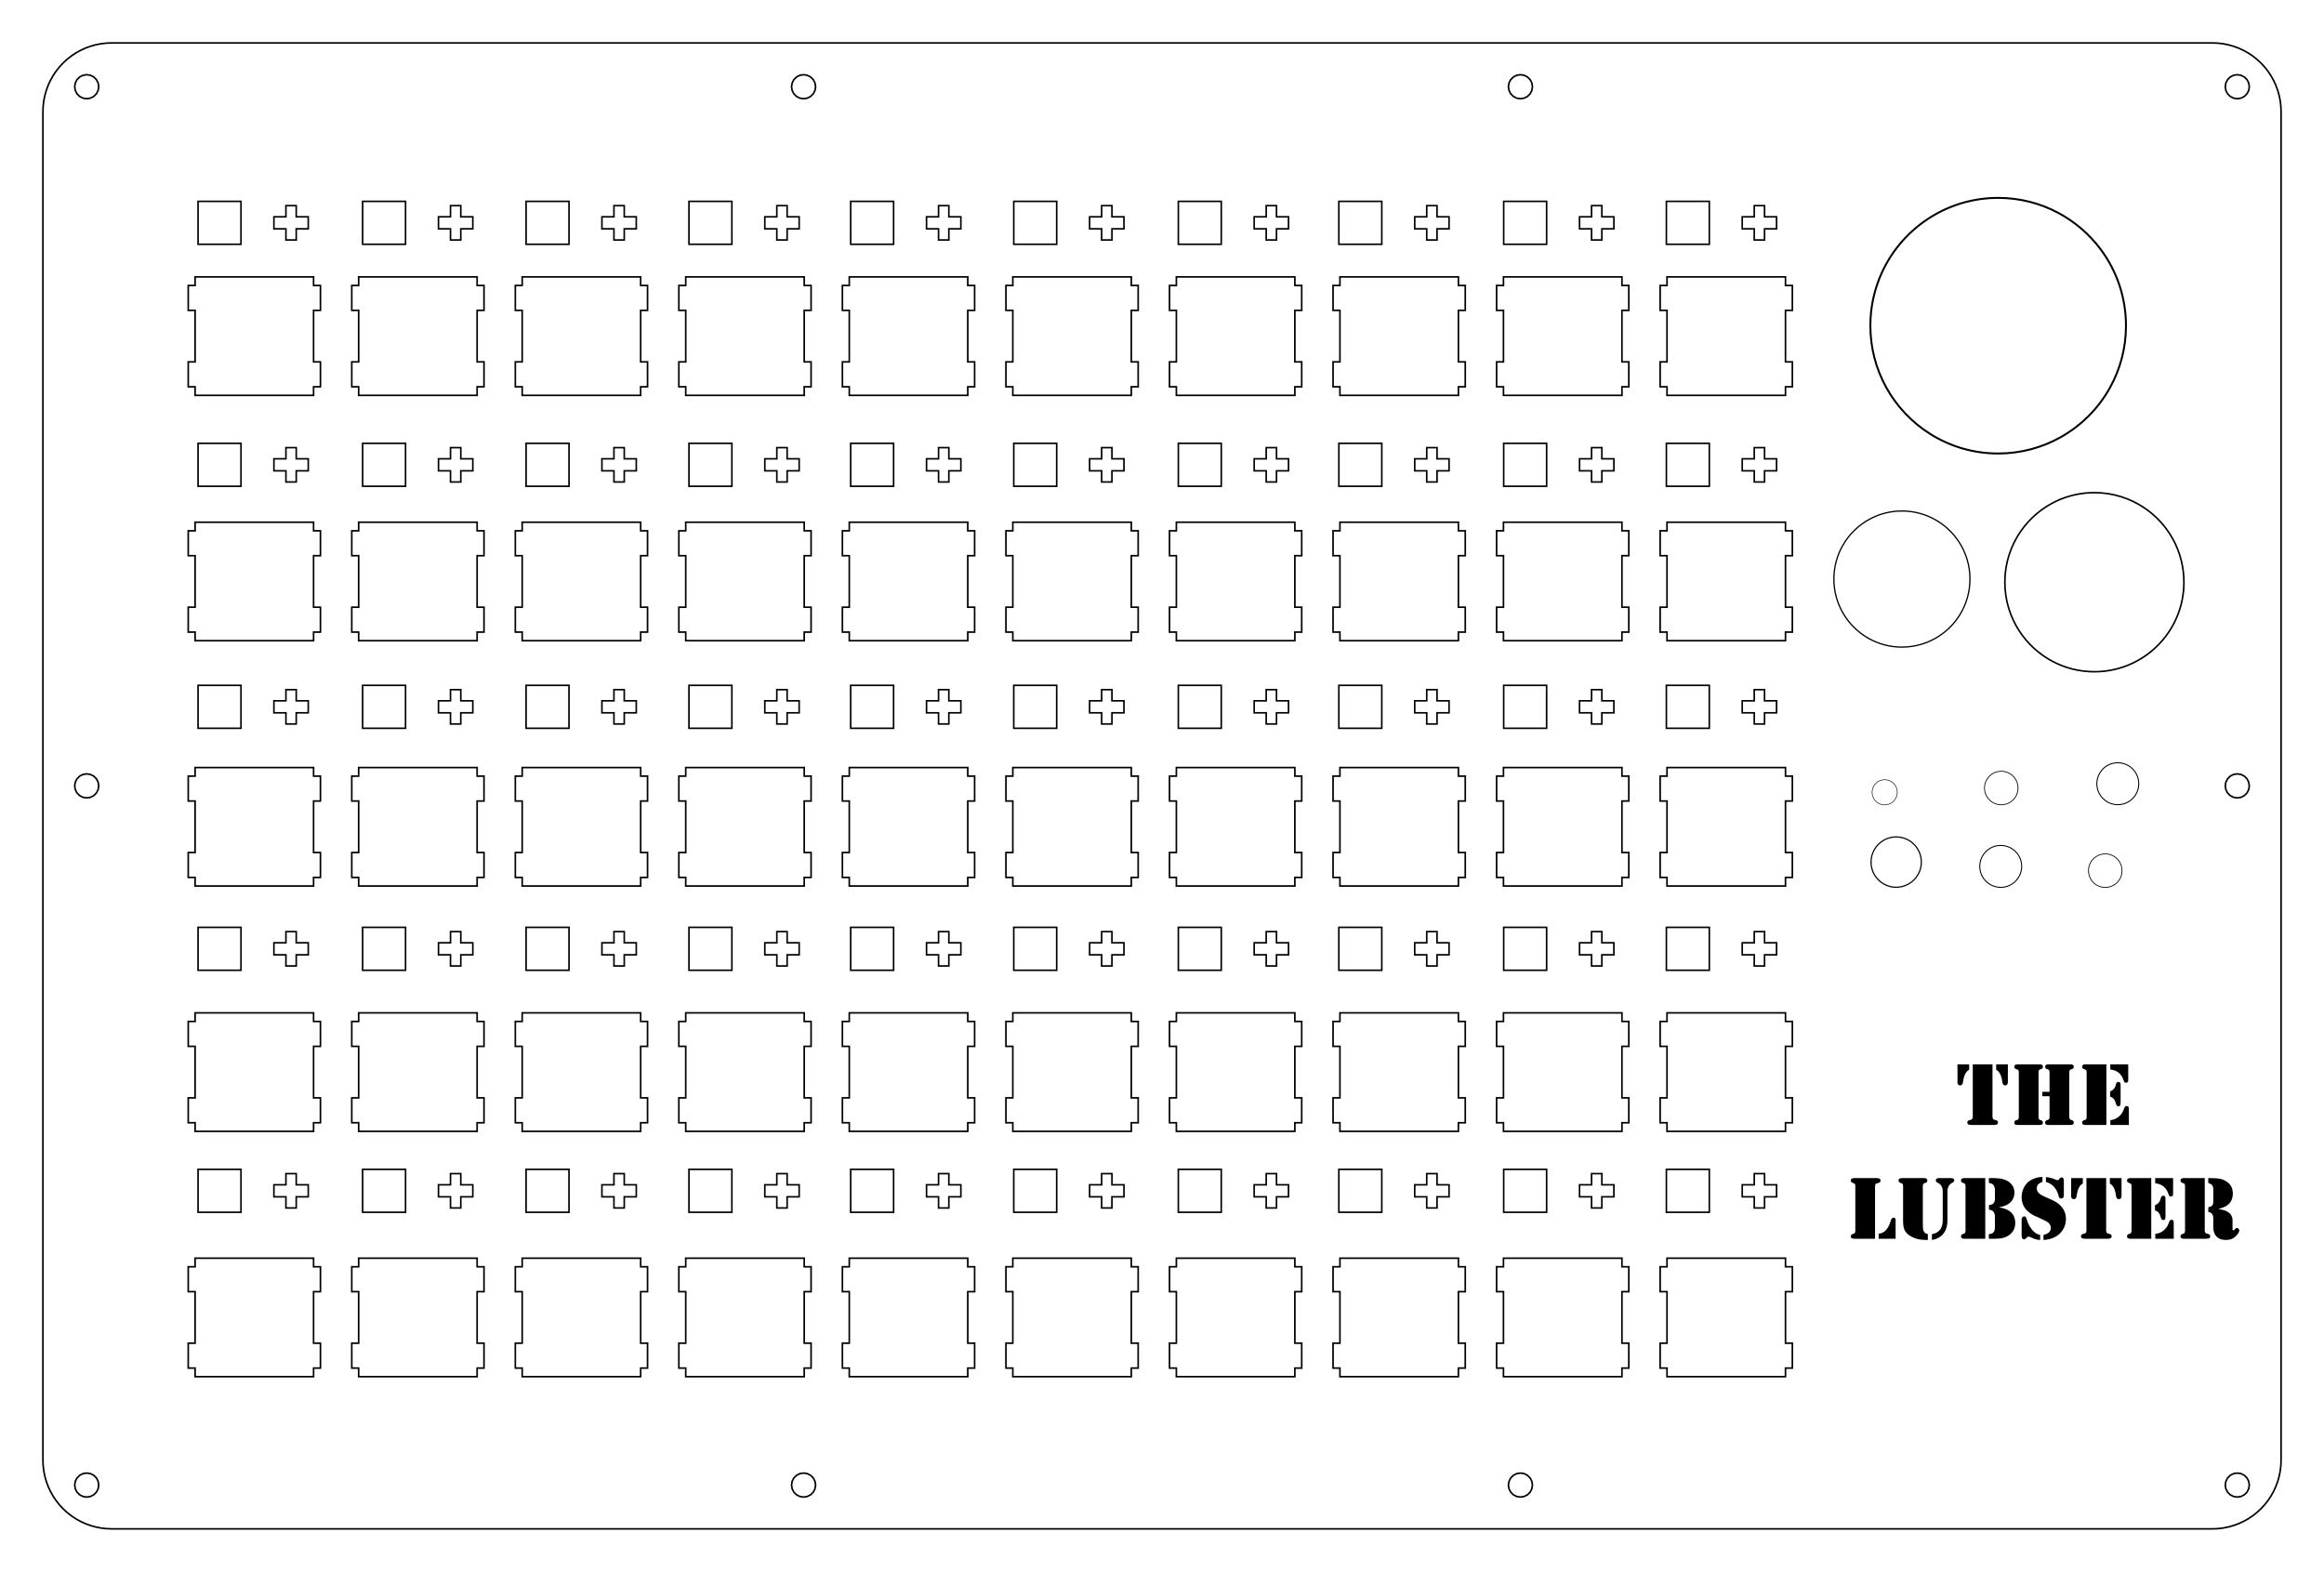 <?xml version="1.0" encoding="UTF-8" standalone="no"?>
<!-- Generated by SVGo -->

<svg
   xmlns:dc="http://purl.org/dc/elements/1.1/"
   xmlns:cc="http://creativecommons.org/ns#"
   xmlns:rdf="http://www.w3.org/1999/02/22-rdf-syntax-ns#"
   xmlns:svg="http://www.w3.org/2000/svg"
   xmlns="http://www.w3.org/2000/svg"
   xmlns:xlink="http://www.w3.org/1999/xlink"
   xmlns:sodipodi="http://sodipodi.sourceforge.net/DTD/sodipodi-0.dtd"
   xmlns:inkscape="http://www.inkscape.org/namespaces/inkscape"
   width="270.702mm"
   height="183.077mm"
   viewBox="0.000 0.000 270.702 183.077"
   version="1.1"
   id="svg124"
   sodipodi:docname="mod station v0.2_switch.svg"
   inkscape:version="0.92.2 (5c3e80d, 2017-08-06)">
  <defs
     id="defs128">
    <linearGradient
       inkscape:collect="always"
       id="linearGradient1357">
      <stop
         style="stop-color:#000000;stop-opacity:1;"
         offset="0"
         id="stop1353" />
      <stop
         style="stop-color:#000000;stop-opacity:0;"
         offset="1"
         id="stop1355" />
    </linearGradient>
    <linearGradient
       inkscape:collect="always"
       xlink:href="#linearGradient1357"
       id="linearGradient1359"
       x1="817.076"
       y1="472.598"
       x2="987.838"
       y2="472.598"
       gradientUnits="userSpaceOnUse" />
  </defs>
  <sodipodi:namedview
     pagecolor="#ffffff"
     bordercolor="#666666"
     borderopacity="1"
     objecttolerance="10"
     gridtolerance="10"
     guidetolerance="10"
     inkscape:pageopacity="0"
     inkscape:pageshadow="2"
     inkscape:window-width="1366"
     inkscape:window-height="705"
     id="namedview126"
     showgrid="false"
     inkscape:zoom="0.79341045"
     inkscape:cx="497.82325"
     inkscape:cy="475.09126"
     inkscape:window-x="-8"
     inkscape:window-y="-8"
     inkscape:window-maximized="1"
     inkscape:current-layer="svg124" />
  <path
     style="fill:none;stroke:#000000;stroke-width:0.05mm"
     d="m 257.702,5.001 0.626,0.024 0.625,0.074 0.615,0.123 0.606,0.17 0.589,0.217 0.57,0.263 0.548,0.307 0.523,0.349 0.493,0.389 0.461,0.427 0.427,0.461 0.389,0.493 0.349,0.523 0.307,0.548 0.263,0.57 0.217,0.589 0.17,0.605 0.123,0.616 0.074,0.624 0.024,0.628 10e-4,157.076 -0.025,0.627 -0.074,0.624 -0.123,0.616 -0.17,0.605 -0.217,0.589 -0.263,0.57 -0.307,0.548 -0.349,0.523 -0.389,0.493 -0.427,0.461 -0.461,0.427 -0.493,0.389 -0.523,0.349 -0.548,0.307 -0.57,0.263 -0.589,0.217 -0.606,0.17 -0.615,0.123 -0.625,0.074 -0.626,0.025 H 13.001 l -0.628,-0.025 -0.624,-0.074 -0.616,-0.123 -0.605,-0.17 -0.589,-0.217 -0.57,-0.263 -0.548,-0.307 -0.523,-0.349 -0.493,-0.389 -0.461,-0.427 -0.427,-0.461 -0.389,-0.493 -0.349,-0.523 -0.307,-0.548 -0.263,-0.57 -0.217,-0.589 -0.17,-0.605 L 5.099,171.328 5.025,170.704 5,170.076 5.001,13.001 5.025,12.373 5.099,11.749 5.222,11.133 5.392,10.528 5.609,9.939 5.872,9.369 6.179,8.821 6.528,8.298 6.917,7.805 7.344,7.344 7.805,6.917 8.298,6.528 8.821,6.179 9.369,5.872 9.939,5.609 10.528,5.392 11.133,5.222 11.749,5.099 12.373,5.025 13.001,5 Z"
     id="polygon2" />
  <path
     style="fill:none;stroke:#000000;stroke-width:0.05mm"
     d="m 260.169,171.645 -0.39,0.199 -0.31,0.31 -0.199,0.39 -0.068,0.433 0.068,0.432 0.199,0.39 0.31,0.31 0.39,0.199 0.433,0.068 0.432,-0.068 0.39,-0.199 0.31,-0.31 0.199,-0.39 0.068,-0.432 -0.068,-0.433 -0.199,-0.39 -0.31,-0.31 -0.39,-0.199 -0.432,-0.068 z"
     id="polygon4" />
  <path
     style="fill:none;stroke:#000000;stroke-width:0.05mm"
     d="m 176.669,171.645 -0.391,0.199 -0.309,0.31 -0.199,0.39 -0.069,0.433 0.069,0.432 0.199,0.39 0.309,0.31 0.391,0.199 0.432,0.068 0.433,-0.068 0.39,-0.199 0.31,-0.31 0.199,-0.39 0.068,-0.432 -0.068,-0.433 -0.199,-0.39 -0.31,-0.31 -0.39,-0.199 -0.433,-0.068 z"
     id="polygon6" />
  <path
     style="fill:none;stroke:#000000;stroke-width:0.05mm"
     d="m 93.168,171.645 -0.39,0.199 -0.31,0.31 -0.199,0.39 -0.068,0.433 0.068,0.432 0.199,0.39 0.31,0.31 0.39,0.199 0.433,0.068 0.432,-0.068 0.391,-0.199 0.309,-0.31 0.199,-0.39 0.069,-0.432 -0.069,-0.433 -0.199,-0.39 -0.309,-0.31 -0.391,-0.199 -0.432,-0.068 z"
     id="polygon8" />
  <path
     style="fill:none;stroke:#000000;stroke-width:0.05mm"
     d="m 9.668,171.645 -0.39,0.199 -0.31,0.31 -0.199,0.39 -0.069,0.433 0.069,0.432 0.199,0.39 0.31,0.31 0.39,0.199 0.432,0.068 0.433,-0.068 0.39,-0.199 0.31,-0.31 0.199,-0.39 0.068,-0.432 -0.068,-0.433 -0.199,-0.39 -0.31,-0.31 -0.39,-0.199 -0.433,-0.068 z"
     id="polygon10" />
  <path
     style="fill:none;stroke:#000000;stroke-width:0.05mm"
     d="m 22.726,146.551 v 1 h -0.8 v 2.9 h 0.8 v 6 h -0.8 v 2.9 h 0.8 v 1 h 13.8 v -1 h 0.8 v -2.9 h -0.8 v -6 h 0.8 v -2.9 h -0.8 v -1 z"
     id="polygon12" />
  <path
     style="fill:none;stroke:#000000;stroke-width:0.05mm"
     d="m 41.776,146.551 v 1 h -0.801 v 2.9 h 0.801 v 6 h -0.801 v 2.9 h 0.801 v 1 h 13.799 v -1 h 0.801 v -2.9 h -0.801 v -6 h 0.801 v -2.9 h -0.801 v -1 z"
     id="polygon14" />
  <path
     style="fill:none;stroke:#000000;stroke-width:0.05mm"
     d="m 60.825,146.551 v 1 h -0.8 v 2.9 h 0.8 v 6 h -0.8 v 2.9 h 0.8 v 1 h 13.801 v -1 h 0.8 v -2.9 h -0.8 v -6 h 0.8 v -2.9 h -0.8 v -1 z"
     id="polygon16" />
  <path
     style="fill:none;stroke:#000000;stroke-width:0.05mm"
     d="m 79.875,146.551 v 1 h -0.8 v 2.9 h 0.8 v 6 h -0.8 v 2.9 h 0.8 v 1 h 13.801 v -1 h 0.8 v -2.9 h -0.8 v -6 h 0.8 v -2.9 h -0.8 v -1 z"
     id="polygon18" />
  <path
     style="fill:none;stroke:#000000;stroke-width:0.05mm"
     d="m 98.925,146.551 v 1 h -0.8 v 2.9 h 0.8 v 6 h -0.8 v 2.9 h 0.8 v 1 h 13.801 v -1 h 0.799 v -2.9 h -0.799 v -6 h 0.799 v -2.9 h -0.799 v -1 z"
     id="polygon20" />
  <path
     style="fill:none;stroke:#000000;stroke-width:0.05mm"
     d="m 117.975,146.551 v 1 h -0.8 v 2.9 h 0.8 v 6 h -0.8 v 2.9 h 0.8 v 1 h 13.8 v -1 h 0.801 v -2.9 h -0.801 v -6 h 0.801 v -2.9 h -0.801 v -1 z"
     id="polygon22" />
  <path
     style="fill:none;stroke:#000000;stroke-width:0.05mm"
     d="m 137.025,146.551 v 1 h -0.799 v 2.9 h 0.799 v 6 h -0.799 v 2.9 h 0.799 v 1 h 13.801 v -1 h 0.799 v -2.9 h -0.799 v -6 h 0.799 v -2.9 h -0.799 v -1 z"
     id="polygon24" />
  <path
     style="fill:none;stroke:#000000;stroke-width:0.05mm"
     d="m 156.076,146.551 v 1 h -0.8 v 2.9 h 0.8 v 6 h -0.8 v 2.9 h 0.8 v 1 h 13.8 v -1 h 0.799 v -2.9 h -0.799 v -6 h 0.799 v -2.9 h -0.799 v -1 z"
     id="polygon26" />
  <path
     style="fill:none;stroke:#000000;stroke-width:0.05mm"
     d="m 175.126,146.551 v 1 h -0.8 v 2.9 h 0.8 v 6 h -0.8 v 2.9 h 0.8 v 1 h 13.8 v -1 h 0.8 v -2.9 h -0.8 v -6 h 0.8 v -2.9 h -0.8 v -1 z"
     id="polygon28" />
  <path
     style="fill:none;stroke:#000000;stroke-width:0.05mm"
     d="m 194.176,146.551 v 1 h -0.8 v 2.9 h 0.8 v 6 h -0.8 v 2.9 h 0.8 v 1 h 13.8 v -1 h 0.8 v -2.9 h -0.8 v -6 h 0.8 v -2.9 h -0.8 v -1 z"
     id="polygon30" />
  <path
     style="fill:none;stroke:#000000;stroke-width:0.05mm"
     d="m 22.726,117.976 v 1 h -0.8 v 2.9 h 0.8 v 6 h -0.8 v 2.9 h 0.8 v 1 h 13.8 v -1 h 0.8 v -2.9 h -0.8 v -6 h 0.8 v -2.9 h -0.8 v -1 z"
     id="polygon32" />
  <path
     style="fill:none;stroke:#000000;stroke-width:0.05mm"
     d="m 41.776,117.976 v 1 h -0.801 v 2.9 h 0.801 v 6 h -0.801 v 2.9 h 0.801 v 1 h 13.799 v -1 h 0.801 v -2.9 h -0.801 v -6 h 0.801 v -2.9 h -0.801 v -1 z"
     id="polygon34" />
  <path
     style="fill:none;stroke:#000000;stroke-width:0.05mm"
     d="m 60.825,117.976 v 1 h -0.8 v 2.9 h 0.8 v 6 h -0.8 v 2.9 h 0.8 v 1 h 13.801 v -1 h 0.8 v -2.9 h -0.8 v -6 h 0.8 v -2.9 h -0.8 v -1 z"
     id="polygon36" />
  <path
     style="fill:none;stroke:#000000;stroke-width:0.05mm"
     d="m 79.875,117.976 v 1 h -0.8 v 2.9 h 0.8 v 6 h -0.8 v 2.9 h 0.8 v 1 h 13.801 v -1 h 0.8 v -2.9 h -0.8 v -6 h 0.8 v -2.9 h -0.8 v -1 z"
     id="polygon38" />
  <path
     style="fill:none;stroke:#000000;stroke-width:0.05mm"
     d="m 98.925,117.976 v 1 h -0.8 v 2.9 h 0.8 v 6 h -0.8 v 2.9 h 0.8 v 1 h 13.801 v -1 h 0.799 v -2.9 h -0.799 v -6 h 0.799 v -2.9 h -0.799 v -1 z"
     id="polygon40" />
  <path
     style="fill:none;stroke:#000000;stroke-width:0.05mm"
     d="m 117.975,117.976 v 1 h -0.8 v 2.9 h 0.8 v 6 h -0.8 v 2.9 h 0.8 v 1 h 13.8 v -1 h 0.801 v -2.9 h -0.801 v -6 h 0.801 v -2.9 h -0.801 v -1 z"
     id="polygon42" />
  <path
     style="fill:none;stroke:#000000;stroke-width:0.05mm"
     d="m 137.025,117.976 v 1 h -0.799 v 2.9 h 0.799 v 6 h -0.799 v 2.9 h 0.799 v 1 h 13.801 v -1 h 0.799 v -2.9 h -0.799 v -6 h 0.799 v -2.9 h -0.799 v -1 z"
     id="polygon44" />
  <path
     style="fill:none;stroke:#000000;stroke-width:0.05mm"
     d="m 156.076,117.976 v 1 h -0.8 v 2.9 h 0.8 v 6 h -0.8 v 2.9 h 0.8 v 1 h 13.8 v -1 h 0.799 v -2.9 h -0.799 v -6 h 0.799 v -2.9 h -0.799 v -1 z"
     id="polygon46" />
  <path
     style="fill:none;stroke:#000000;stroke-width:0.05mm"
     d="m 175.126,117.976 v 1 h -0.8 v 2.9 h 0.8 v 6 h -0.8 v 2.9 h 0.8 v 1 h 13.8 v -1 h 0.8 v -2.9 h -0.8 v -6 h 0.8 v -2.9 h -0.8 v -1 z"
     id="polygon48" />
  <path
     style="fill:none;stroke:#000000;stroke-width:0.05mm"
     d="m 194.176,117.976 v 1 h -0.8 v 2.9 h 0.8 v 6 h -0.8 v 2.9 h 0.8 v 1 h 13.8 v -1 h 0.8 v -2.9 h -0.8 v -6 h 0.8 v -2.9 h -0.8 v -1 z"
     id="polygon50" />
  <path
     style="fill:none;stroke:#000000;stroke-width:0.05mm"
     d="m 22.726,89.401 v 1 h -0.8 v 2.9 h 0.8 v 6 h -0.8 v 2.9 h 0.8 v 1 h 13.8 v -1 h 0.8 v -2.9 h -0.8 v -6 h 0.8 v -2.9 h -0.8 v -1 z"
     id="polygon52" />
  <path
     style="fill:none;stroke:#000000;stroke-width:0.05mm"
     d="m 41.776,89.401 v 1 h -0.801 v 2.9 h 0.801 v 6 h -0.801 v 2.9 h 0.801 v 1 h 13.799 v -1 h 0.801 v -2.9 h -0.801 v -6 h 0.801 v -2.9 h -0.801 v -1 z"
     id="polygon54" />
  <path
     style="fill:none;stroke:#000000;stroke-width:0.05mm"
     d="m 60.825,89.401 v 1 h -0.8 v 2.9 h 0.8 v 6 h -0.8 v 2.9 h 0.8 v 1 h 13.801 v -1 h 0.8 v -2.9 h -0.8 v -6 h 0.8 v -2.9 h -0.8 v -1 z"
     id="polygon56" />
  <path
     style="fill:none;stroke:#000000;stroke-width:0.05mm"
     d="m 79.875,89.401 v 1 h -0.8 v 2.9 h 0.8 v 6 h -0.8 v 2.9 h 0.8 v 1 h 13.801 v -1 h 0.8 v -2.9 h -0.8 v -6 h 0.8 v -2.9 h -0.8 v -1 z"
     id="polygon58" />
  <path
     style="fill:none;stroke:#000000;stroke-width:0.05mm"
     d="m 98.925,89.401 v 1 h -0.8 v 2.9 h 0.8 v 6 h -0.8 v 2.9 h 0.8 v 1 h 13.801 v -1 h 0.799 v -2.9 h -0.799 v -6 h 0.799 v -2.9 h -0.799 v -1 z"
     id="polygon60" />
  <path
     style="fill:none;stroke:#000000;stroke-width:0.05mm"
     d="m 117.975,89.401 v 1 h -0.8 v 2.9 h 0.8 v 6 h -0.8 v 2.9 h 0.8 v 1 h 13.8 v -1 h 0.801 v -2.9 h -0.801 v -6 h 0.801 v -2.9 h -0.801 v -1 z"
     id="polygon62" />
  <path
     style="fill:none;stroke:#000000;stroke-width:0.05mm"
     d="m 137.025,89.401 v 1 h -0.799 v 2.9 h 0.799 v 6 h -0.799 v 2.9 h 0.799 v 1 h 13.801 v -1 h 0.799 v -2.9 h -0.799 v -6 h 0.799 v -2.9 h -0.799 v -1 z"
     id="polygon64" />
  <path
     style="fill:none;stroke:#000000;stroke-width:0.05mm"
     d="m 156.076,89.401 v 1 h -0.8 v 2.9 h 0.8 v 6 h -0.8 v 2.9 h 0.8 v 1 h 13.8 v -1 h 0.799 v -2.9 h -0.799 v -6 h 0.799 v -2.9 h -0.799 v -1 z"
     id="polygon66" />
  <path
     style="fill:none;stroke:#000000;stroke-width:0.05mm"
     d="m 175.126,89.401 v 1 h -0.8 v 2.9 h 0.8 v 6 h -0.8 v 2.9 h 0.8 v 1 h 13.8 v -1 h 0.8 v -2.9 h -0.8 v -6 h 0.8 v -2.9 h -0.8 v -1 z"
     id="polygon68" />
  <path
     style="fill:none;stroke:#000000;stroke-width:0.05mm"
     d="m 194.176,89.401 v 1 h -0.8 v 2.9 h 0.8 v 6 h -0.8 v 2.9 h 0.8 v 1 h 13.8 v -1 h 0.8 v -2.9 h -0.8 v -6 h 0.8 v -2.9 h -0.8 v -1 z"
     id="polygon70" />
  <path
     style="fill:none;stroke:#000000;stroke-width:0.05mm"
     d="m 260.169,90.207 -0.39,0.199 -0.31,0.31 -0.199,0.39 -0.068,0.433 0.068,0.432 0.199,0.39 0.31,0.31 0.39,0.199 0.433,0.069 0.432,-0.069 0.39,-0.199 0.31,-0.31 0.199,-0.39 0.068,-0.432 -0.068,-0.433 -0.199,-0.39 -0.31,-0.31 -0.39,-0.199 -0.432,-0.068 z"
     id="polygon72" />
  <path
     style="fill:none;stroke:#000000;stroke-width:0.05mm"
     d="m 9.668,90.207 -0.39,0.199 -0.31,0.31 -0.199,0.39 -0.069,0.433 0.069,0.432 0.199,0.39 0.31,0.31 0.39,0.199 0.432,0.069 0.433,-0.069 0.39,-0.199 0.31,-0.31 0.199,-0.39 0.068,-0.432 -0.068,-0.433 -0.199,-0.39 -0.31,-0.31 -0.39,-0.199 -0.433,-0.068 z"
     id="polygon74" />
  <path
     style="fill:none;stroke:#000000;stroke-width:0.05mm"
     d="m 22.726,60.826 v 1 h -0.8 v 2.899 h 0.8 v 6.001 h -0.8 v 2.9 h 0.8 v 1 h 13.8 v -1 h 0.8 v -2.9 h -0.8 v -6.001 h 0.8 v -2.899 h -0.8 v -1 z"
     id="polygon76" />
  <path
     style="fill:none;stroke:#000000;stroke-width:0.05mm"
     d="m 41.776,60.826 v 1 h -0.801 v 2.899 h 0.801 v 6.001 h -0.801 v 2.9 h 0.801 v 1 h 13.799 v -1 h 0.801 v -2.9 h -0.801 v -6.001 h 0.801 v -2.899 h -0.801 v -1 z"
     id="polygon78" />
  <path
     style="fill:none;stroke:#000000;stroke-width:0.05mm"
     d="m 60.825,60.826 v 1 h -0.8 v 2.899 h 0.8 v 6.001 h -0.8 v 2.9 h 0.8 v 1 h 13.801 v -1 h 0.8 v -2.9 h -0.8 v -6.001 h 0.8 v -2.899 h -0.8 v -1 z"
     id="polygon80" />
  <path
     style="fill:none;stroke:#000000;stroke-width:0.05mm"
     d="m 79.875,60.826 v 1 h -0.8 v 2.899 h 0.8 v 6.001 h -0.8 v 2.9 h 0.8 v 1 h 13.801 v -1 h 0.8 v -2.9 h -0.8 v -6.001 h 0.8 v -2.899 h -0.8 v -1 z"
     id="polygon82" />
  <path
     style="fill:none;stroke:#000000;stroke-width:0.05mm"
     d="m 98.925,60.826 v 1 h -0.8 v 2.899 h 0.8 v 6.001 h -0.8 v 2.9 h 0.8 v 1 h 13.801 v -1 h 0.799 v -2.9 h -0.799 v -6.001 h 0.799 v -2.899 h -0.799 v -1 z"
     id="polygon84" />
  <path
     style="fill:none;stroke:#000000;stroke-width:0.05mm"
     d="m 117.975,60.826 v 1 h -0.8 v 2.899 h 0.8 v 6.001 h -0.8 v 2.9 h 0.8 v 1 h 13.8 v -1 h 0.801 v -2.9 h -0.801 v -6.001 h 0.801 v -2.899 h -0.801 v -1 z"
     id="polygon86" />
  <path
     style="fill:none;stroke:#000000;stroke-width:0.05mm"
     d="m 137.025,60.826 v 1 h -0.799 v 2.899 h 0.799 v 6.001 h -0.799 v 2.9 h 0.799 v 1 h 13.801 v -1 h 0.799 v -2.9 h -0.799 v -6.001 h 0.799 v -2.899 h -0.799 v -1 z"
     id="polygon88" />
  <path
     style="fill:none;stroke:#000000;stroke-width:0.05mm"
     d="m 156.076,60.826 v 1 h -0.8 v 2.899 h 0.8 v 6.001 h -0.8 v 2.9 h 0.8 v 1 h 13.8 v -1 h 0.799 v -2.9 h -0.799 v -6.001 h 0.799 v -2.899 h -0.799 v -1 z"
     id="polygon90" />
  <path
     style="fill:none;stroke:#000000;stroke-width:0.05mm"
     d="m 175.126,60.826 v 1 h -0.8 v 2.899 h 0.8 v 6.001 h -0.8 v 2.9 h 0.8 v 1 h 13.8 v -1 h 0.8 v -2.9 h -0.8 v -6.001 h 0.8 v -2.899 h -0.8 v -1 z"
     id="polygon92" />
  <path
     style="fill:none;stroke:#000000;stroke-width:0.05mm"
     d="m 194.176,60.826 v 1 h -0.8 v 2.899 h 0.8 v 6.001 h -0.8 v 2.9 h 0.8 v 1 h 13.8 v -1 h 0.8 v -2.9 h -0.8 v -6.001 h 0.8 v -2.899 h -0.8 v -1 z"
     id="polygon94" />
  <path
     style="fill:none;stroke:#000000;stroke-width:0.05mm"
     d="m 22.726,32.251 v 1 h -0.8 v 2.9 h 0.8 v 6 h -0.8 v 2.9 h 0.8 v 1 h 13.8 v -1 h 0.8 v -2.9 h -0.8 v -6 h 0.8 v -2.9 h -0.8 v -1 z"
     id="polygon96" />
  <path
     style="fill:none;stroke:#000000;stroke-width:0.05mm"
     d="m 41.776,32.251 v 1 h -0.801 v 2.9 h 0.801 v 6 h -0.801 v 2.9 h 0.801 v 1 h 13.799 v -1 h 0.801 v -2.9 h -0.801 v -6 h 0.801 v -2.9 h -0.801 v -1 z"
     id="polygon98" />
  <path
     style="fill:none;stroke:#000000;stroke-width:0.05mm"
     d="m 60.825,32.251 v 1 h -0.8 v 2.9 h 0.8 v 6 h -0.8 v 2.9 h 0.8 v 1 h 13.801 v -1 h 0.8 v -2.9 h -0.8 v -6 h 0.8 v -2.9 h -0.8 v -1 z"
     id="polygon100" />
  <path
     style="fill:none;stroke:#000000;stroke-width:0.05mm"
     d="m 79.875,32.251 v 1 h -0.8 v 2.9 h 0.8 v 6 h -0.8 v 2.9 h 0.8 v 1 h 13.801 v -1 h 0.8 v -2.9 h -0.8 v -6 h 0.8 v -2.9 h -0.8 v -1 z"
     id="polygon102" />
  <path
     style="fill:none;stroke:#000000;stroke-width:0.05mm"
     d="m 98.925,32.251 v 1 h -0.8 v 2.9 h 0.8 v 6 h -0.8 v 2.9 h 0.8 v 1 h 13.801 v -1 h 0.799 v -2.9 h -0.799 v -6 h 0.799 v -2.9 h -0.799 v -1 z"
     id="polygon104" />
  <path
     style="fill:none;stroke:#000000;stroke-width:0.05mm"
     d="m 117.975,32.251 v 1 h -0.8 v 2.9 h 0.8 v 6 h -0.8 v 2.9 h 0.8 v 1 h 13.8 v -1 h 0.801 v -2.9 h -0.801 v -6 h 0.801 v -2.9 h -0.801 v -1 z"
     id="polygon106" />
  <path
     style="fill:none;stroke:#000000;stroke-width:0.05mm"
     d="m 137.025,32.251 v 1 h -0.799 v 2.9 h 0.799 v 6 h -0.799 v 2.9 h 0.799 v 1 h 13.801 v -1 h 0.799 v -2.9 h -0.799 v -6 h 0.799 v -2.9 h -0.799 v -1 z"
     id="polygon108" />
  <path
     style="fill:none;stroke:#000000;stroke-width:0.05mm"
     d="m 156.076,32.251 v 1 h -0.8 v 2.9 h 0.8 v 6 h -0.8 v 2.9 h 0.8 v 1 h 13.8 v -1 h 0.799 v -2.9 h -0.799 v -6 h 0.799 v -2.9 h -0.799 v -1 z"
     id="polygon110" />
  <path
     style="fill:none;stroke:#000000;stroke-width:0.05mm"
     d="m 175.126,32.251 v 1 h -0.8 v 2.9 h 0.8 v 6 h -0.8 v 2.9 h 0.8 v 1 h 13.8 v -1 h 0.8 v -2.9 h -0.8 v -6 h 0.8 v -2.9 h -0.8 v -1 z"
     id="polygon112" />
  <path
     style="fill:none;stroke:#000000;stroke-width:0.05mm"
     d="m 194.176,32.251 v 1 h -0.8 v 2.9 h 0.8 v 6 h -0.8 v 2.9 h 0.8 v 1 h 13.8 v -1 h 0.8 v -2.9 h -0.8 v -6 h 0.8 v -2.9 h -0.8 v -1 z"
     id="polygon114" />
  <path
     style="fill:none;stroke:#000000;stroke-width:0.05mm"
     d="m 93.168,8.769 -0.39,0.199 -0.31,0.31 -0.199,0.39 -0.068,0.433 0.068,0.432 0.199,0.39 0.31,0.31 0.39,0.199 0.433,0.069 0.432,-0.069 0.391,-0.199 0.309,-0.31 0.199,-0.39 0.069,-0.432 L 94.932,9.668 94.733,9.278 94.424,8.968 94.033,8.769 93.601,8.701 Z"
     id="polygon116" />
  <path
     style="fill:none;stroke:#000000;stroke-width:0.05mm"
     d="m 176.669,8.769 -0.391,0.199 -0.309,0.31 -0.199,0.39 -0.069,0.433 0.069,0.432 0.199,0.39 0.309,0.31 0.391,0.199 0.432,0.069 0.433,-0.069 0.39,-0.199 0.31,-0.31 0.199,-0.39 0.068,-0.432 -0.068,-0.433 -0.199,-0.39 -0.31,-0.31 -0.39,-0.199 -0.433,-0.068 z"
     id="polygon118" />
  <path
     style="fill:none;stroke:#000000;stroke-width:0.05mm"
     d="m 260.169,8.769 -0.39,0.199 -0.31,0.31 -0.199,0.39 -0.068,0.433 0.068,0.432 0.199,0.39 0.31,0.31 0.39,0.199 0.433,0.069 0.432,-0.069 0.39,-0.199 0.31,-0.31 0.199,-0.39 0.068,-0.432 -0.068,-0.433 -0.199,-0.39 -0.31,-0.31 -0.39,-0.199 -0.432,-0.068 z"
     id="polygon120" />
  <path
     style="fill:none;stroke:#000000;stroke-width:0.05mm"
     d="M 9.668,8.769 9.278,8.968 8.968,9.278 8.769,9.668 8.7,10.1 l 0.069,0.433 0.199,0.39 0.31,0.31 0.39,0.199 0.432,0.068 0.433,-0.068 0.39,-0.199 0.31,-0.31 0.199,-0.39 L 11.5,10.1 11.432,9.668 11.233,9.278 10.923,8.968 10.533,8.769 10.1,8.7 Z"
     id="polygon122" />
  <path
     inkscape:connector-curvature="0"
     style="fill:none;stroke:#000000;stroke-width:0.185;stroke-miterlimit:4;stroke-dasharray:none;stroke-dashoffset:0;stroke-opacity:1;paint-order:markers fill stroke"
     d="m 33.305,23.953 v 1.3 h -1.4 v 1.4 h 1.4 v 1.3 h 1.2 v -1.3 h 1.4 v -1.4 h -1.4 v -1.3 z"
     id="rect817" />
  <path
     inkscape:connector-curvature="0"
     style="fill:none;stroke:#000000;stroke-width:0.185;stroke-miterlimit:4;stroke-dasharray:none;stroke-dashoffset:0;stroke-opacity:1;paint-order:markers fill stroke"
     d="m 23.07,23.453 h 5 v 5 h -5 z"
     id="rect822" />
  <path
     inkscape:connector-curvature="0"
     style="fill:none;stroke:#000000;stroke-width:0.185;stroke-miterlimit:4;stroke-dasharray:none;stroke-dashoffset:0;stroke-opacity:1;paint-order:markers fill stroke"
     d="m 71.513,23.953 v 1.3 h -1.4 v 1.4 h 1.4 v 1.3 h 1.2 v -1.3 h 1.4 v -1.4 h -1.4 v -1.3 z"
     id="rect817-7" />
  <path
     inkscape:connector-curvature="0"
     style="fill:none;stroke:#000000;stroke-width:0.185;stroke-miterlimit:4;stroke-dasharray:none;stroke-dashoffset:0;stroke-opacity:1;paint-order:markers fill stroke"
     d="m 61.279,23.453 h 5 v 5 h -5 z"
     id="rect822-2" />
  <path
     inkscape:connector-curvature="0"
     style="fill:none;stroke:#000000;stroke-width:0.185;stroke-miterlimit:4;stroke-dasharray:none;stroke-dashoffset:0;stroke-opacity:1;paint-order:markers fill stroke"
     d="m 52.474,23.953 v 1.3 h -1.4 v 1.4 h 1.4 v 1.3 h 1.2 v -1.3 h 1.4 v -1.4 h -1.4 v -1.3 z"
     id="rect817-9" />
  <path
     inkscape:connector-curvature="0"
     style="fill:none;stroke:#000000;stroke-width:0.185;stroke-miterlimit:4;stroke-dasharray:none;stroke-dashoffset:0;stroke-opacity:1;paint-order:markers fill stroke"
     d="m 42.239,23.453 h 5 v 5 h -5 z"
     id="rect822-4" />
  <path
     inkscape:connector-curvature="0"
     style="fill:none;stroke:#000000;stroke-width:0.185;stroke-miterlimit:4;stroke-dasharray:none;stroke-dashoffset:0;stroke-opacity:1;paint-order:markers fill stroke"
     d="m 109.322,23.953 v 1.3 h -1.4 v 1.4 h 1.4 v 1.3 h 1.2 v -1.3 h 1.4 v -1.4 h -1.4 v -1.3 z"
     id="rect817-7-2" />
  <path
     inkscape:connector-curvature="0"
     style="fill:none;stroke:#000000;stroke-width:0.185;stroke-miterlimit:4;stroke-dasharray:none;stroke-dashoffset:0;stroke-opacity:1;paint-order:markers fill stroke"
     d="m 99.088,23.453 h 5 v 5 h -5 z"
     id="rect822-2-7" />
  <path
     inkscape:connector-curvature="0"
     style="fill:none;stroke:#000000;stroke-width:0.185;stroke-miterlimit:4;stroke-dasharray:none;stroke-dashoffset:0;stroke-opacity:1;paint-order:markers fill stroke"
     d="m 90.486,23.953 v 1.3 h -1.4 v 1.4 h 1.4 v 1.3 h 1.2 v -1.3 h 1.4 v -1.4 h -1.4 v -1.3 z"
     id="rect817-9-1" />
  <path
     inkscape:connector-curvature="0"
     style="fill:none;stroke:#000000;stroke-width:0.185;stroke-miterlimit:4;stroke-dasharray:none;stroke-dashoffset:0;stroke-opacity:1;paint-order:markers fill stroke"
     d="m 80.251,23.453 h 5 v 5 h -5 z"
     id="rect822-4-5" />
  <path
     inkscape:connector-curvature="0"
     style="fill:none;stroke:#000000;stroke-width:0.185;stroke-miterlimit:4;stroke-dasharray:none;stroke-dashoffset:0;stroke-opacity:1;paint-order:markers fill stroke"
     d="m 128.319,23.953 v 1.3 h -1.4 v 1.4 h 1.4 v 1.3 h 1.2 v -1.3 h 1.4 v -1.4 h -1.4 v -1.3 z"
     id="rect817-77" />
  <path
     inkscape:connector-curvature="0"
     style="fill:none;stroke:#000000;stroke-width:0.185;stroke-miterlimit:4;stroke-dasharray:none;stroke-dashoffset:0;stroke-opacity:1;paint-order:markers fill stroke"
     d="m 118.085,23.453 h 5 v 5 h -5 z"
     id="rect822-1" />
  <path
     inkscape:connector-curvature="0"
     style="fill:none;stroke:#000000;stroke-width:0.185;stroke-miterlimit:4;stroke-dasharray:none;stroke-dashoffset:0;stroke-opacity:1;paint-order:markers fill stroke"
     d="m 166.187,23.953 v 1.3 h -1.4 v 1.4 h 1.4 v 1.3 h 1.2 v -1.3 h 1.4 v -1.4 h -1.4 v -1.3 z"
     id="rect817-7-4" />
  <path
     inkscape:connector-curvature="0"
     style="fill:none;stroke:#000000;stroke-width:0.185;stroke-miterlimit:4;stroke-dasharray:none;stroke-dashoffset:0;stroke-opacity:1;paint-order:markers fill stroke"
     d="m 155.952,23.453 h 5 v 5 h -5 z"
     id="rect822-2-4" />
  <path
     inkscape:connector-curvature="0"
     style="fill:none;stroke:#000000;stroke-width:0.185;stroke-miterlimit:4;stroke-dasharray:none;stroke-dashoffset:0;stroke-opacity:1;paint-order:markers fill stroke"
     d="m 147.488,23.953 v 1.3 h -1.4 v 1.4 h 1.4 v 1.3 h 1.2 v -1.3 h 1.4 v -1.4 h -1.4 v -1.3 z"
     id="rect817-9-3" />
  <path
     inkscape:connector-curvature="0"
     style="fill:none;stroke:#000000;stroke-width:0.185;stroke-miterlimit:4;stroke-dasharray:none;stroke-dashoffset:0;stroke-opacity:1;paint-order:markers fill stroke"
     d="m 137.254,23.453 h 5 v 5 h -5 z"
     id="rect822-4-0" />
  <path
     inkscape:connector-curvature="0"
     style="fill:none;stroke:#000000;stroke-width:0.185;stroke-miterlimit:4;stroke-dasharray:none;stroke-dashoffset:0;stroke-opacity:1;paint-order:markers fill stroke"
     d="m 204.336,23.953 v 1.3 h -1.4 v 1.4 h 1.4 v 1.3 h 1.2 v -1.3 h 1.4 v -1.4 h -1.4 v -1.3 z"
     id="rect817-7-2-8" />
  <path
     inkscape:connector-curvature="0"
     style="fill:none;stroke:#000000;stroke-width:0.185;stroke-miterlimit:4;stroke-dasharray:none;stroke-dashoffset:0;stroke-opacity:1;paint-order:markers fill stroke"
     d="m 194.102,23.453 h 5 v 5 h -5 z"
     id="rect822-2-7-7" />
  <path
     inkscape:connector-curvature="0"
     style="fill:none;stroke:#000000;stroke-width:0.185;stroke-miterlimit:4;stroke-dasharray:none;stroke-dashoffset:0;stroke-opacity:1;paint-order:markers fill stroke"
     d="m 185.387,23.953 v 1.3 h -1.4 v 1.4 h 1.4 v 1.3 h 1.2 v -1.3 h 1.4 v -1.4 h -1.4 v -1.3 z"
     id="rect817-9-1-5" />
  <path
     inkscape:connector-curvature="0"
     style="fill:none;stroke:#000000;stroke-width:0.185;stroke-miterlimit:4;stroke-dasharray:none;stroke-dashoffset:0;stroke-opacity:1;paint-order:markers fill stroke"
     d="m 175.152,23.453 h 5 v 5 h -5 z"
     id="rect822-4-5-7" />
  <g
     id="g6157"
     transform="translate(6.536,1.925)">
    <g
       transform="translate(-1.182,30.326)"
       id="g1607-4">
      <path
         inkscape:connector-curvature="0"
         style="fill:none;stroke:#000000;stroke-width:0.185;stroke-miterlimit:4;stroke-dasharray:none;stroke-dashoffset:0;stroke-opacity:1;paint-order:markers fill stroke"
         d="m 27.952,19.889 v 1.3 h -1.4 v 1.4 h 1.4 v 1.3 h 1.2 v -1.3 h 1.4 v -1.4 h -1.4 v -1.3 z"
         id="rect817-2" />
      <path
         inkscape:connector-curvature="0"
         style="fill:none;stroke:#000000;stroke-width:0.185;stroke-miterlimit:4;stroke-dasharray:none;stroke-dashoffset:0;stroke-opacity:1;paint-order:markers fill stroke"
         d="m 17.717,19.389 h 5 v 5 h -5 z"
         id="rect822-49" />
    </g>
    <g
       id="g1607-3-70"
       transform="translate(37.026,30.326)">
      <path
         inkscape:connector-curvature="0"
         style="fill:none;stroke:#000000;stroke-width:0.185;stroke-miterlimit:4;stroke-dasharray:none;stroke-dashoffset:0;stroke-opacity:1;paint-order:markers fill stroke"
         d="m 27.952,19.889 v 1.3 h -1.4 v 1.4 h 1.4 v 1.3 h 1.2 v -1.3 h 1.4 v -1.4 h -1.4 v -1.3 z"
         id="rect817-7-7" />
      <path
         inkscape:connector-curvature="0"
         style="fill:none;stroke:#000000;stroke-width:0.185;stroke-miterlimit:4;stroke-dasharray:none;stroke-dashoffset:0;stroke-opacity:1;paint-order:markers fill stroke"
         d="m 17.717,19.389 h 5 v 5 h -5 z"
         id="rect822-2-74" />
    </g>
    <g
       id="g1607-0-0"
       transform="translate(17.987,30.326)">
      <path
         inkscape:connector-curvature="0"
         style="fill:none;stroke:#000000;stroke-width:0.185;stroke-miterlimit:4;stroke-dasharray:none;stroke-dashoffset:0;stroke-opacity:1;paint-order:markers fill stroke"
         d="m 27.952,19.889 v 1.3 h -1.4 v 1.4 h 1.4 v 1.3 h 1.2 v -1.3 h 1.4 v -1.4 h -1.4 v -1.3 z"
         id="rect817-9-4" />
      <path
         inkscape:connector-curvature="0"
         style="fill:none;stroke:#000000;stroke-width:0.185;stroke-miterlimit:4;stroke-dasharray:none;stroke-dashoffset:0;stroke-opacity:1;paint-order:markers fill stroke"
         d="m 17.717,19.389 h 5 v 5 h -5 z"
         id="rect822-4-3" />
    </g>
    <g
       id="g1607-3-7-5"
       transform="translate(74.835,30.326)">
      <path
         inkscape:connector-curvature="0"
         style="fill:none;stroke:#000000;stroke-width:0.185;stroke-miterlimit:4;stroke-dasharray:none;stroke-dashoffset:0;stroke-opacity:1;paint-order:markers fill stroke"
         d="m 27.952,19.889 v 1.3 h -1.4 v 1.4 h 1.4 v 1.3 h 1.2 v -1.3 h 1.4 v -1.4 h -1.4 v -1.3 z"
         id="rect817-7-2-0" />
      <path
         inkscape:connector-curvature="0"
         style="fill:none;stroke:#000000;stroke-width:0.185;stroke-miterlimit:4;stroke-dasharray:none;stroke-dashoffset:0;stroke-opacity:1;paint-order:markers fill stroke"
         d="m 17.717,19.389 h 5 v 5 h -5 z"
         id="rect822-2-7-1" />
    </g>
    <g
       id="g1607-0-7-7"
       transform="translate(55.999,30.326)">
      <path
         inkscape:connector-curvature="0"
         style="fill:none;stroke:#000000;stroke-width:0.185;stroke-miterlimit:4;stroke-dasharray:none;stroke-dashoffset:0;stroke-opacity:1;paint-order:markers fill stroke"
         d="m 27.952,19.889 v 1.3 h -1.4 v 1.4 h 1.4 v 1.3 h 1.2 v -1.3 h 1.4 v -1.4 h -1.4 v -1.3 z"
         id="rect817-9-1-3" />
      <path
         inkscape:connector-curvature="0"
         style="fill:none;stroke:#000000;stroke-width:0.185;stroke-miterlimit:4;stroke-dasharray:none;stroke-dashoffset:0;stroke-opacity:1;paint-order:markers fill stroke"
         d="m 17.717,19.389 h 5 v 5 h -5 z"
         id="rect822-4-5-2" />
    </g>
    <g
       id="g1607-1-9"
       transform="translate(93.832,30.326)">
      <path
         inkscape:connector-curvature="0"
         style="fill:none;stroke:#000000;stroke-width:0.185;stroke-miterlimit:4;stroke-dasharray:none;stroke-dashoffset:0;stroke-opacity:1;paint-order:markers fill stroke"
         d="m 27.952,19.889 v 1.3 h -1.4 v 1.4 h 1.4 v 1.3 h 1.2 v -1.3 h 1.4 v -1.4 h -1.4 v -1.3 z"
         id="rect817-77-2" />
      <path
         inkscape:connector-curvature="0"
         style="fill:none;stroke:#000000;stroke-width:0.185;stroke-miterlimit:4;stroke-dasharray:none;stroke-dashoffset:0;stroke-opacity:1;paint-order:markers fill stroke"
         d="m 17.717,19.389 h 5 v 5 h -5 z"
         id="rect822-1-2" />
    </g>
    <g
       id="g1607-3-9-3"
       transform="translate(131.7,30.326)">
      <path
         inkscape:connector-curvature="0"
         style="fill:none;stroke:#000000;stroke-width:0.185;stroke-miterlimit:4;stroke-dasharray:none;stroke-dashoffset:0;stroke-opacity:1;paint-order:markers fill stroke"
         d="m 27.952,19.889 v 1.3 h -1.4 v 1.4 h 1.4 v 1.3 h 1.2 v -1.3 h 1.4 v -1.4 h -1.4 v -1.3 z"
         id="rect817-7-4-5" />
      <path
         inkscape:connector-curvature="0"
         style="fill:none;stroke:#000000;stroke-width:0.185;stroke-miterlimit:4;stroke-dasharray:none;stroke-dashoffset:0;stroke-opacity:1;paint-order:markers fill stroke"
         d="m 17.717,19.389 h 5 v 5 h -5 z"
         id="rect822-2-4-0" />
    </g>
    <g
       id="g1607-0-2-6"
       transform="translate(113.001,30.326)">
      <path
         inkscape:connector-curvature="0"
         style="fill:none;stroke:#000000;stroke-width:0.185;stroke-miterlimit:4;stroke-dasharray:none;stroke-dashoffset:0;stroke-opacity:1;paint-order:markers fill stroke"
         d="m 27.952,19.889 v 1.3 h -1.4 v 1.4 h 1.4 v 1.3 h 1.2 v -1.3 h 1.4 v -1.4 h -1.4 v -1.3 z"
         id="rect817-9-3-2" />
      <path
         inkscape:connector-curvature="0"
         style="fill:none;stroke:#000000;stroke-width:0.185;stroke-miterlimit:4;stroke-dasharray:none;stroke-dashoffset:0;stroke-opacity:1;paint-order:markers fill stroke"
         d="m 17.717,19.389 h 5 v 5 h -5 z"
         id="rect822-4-0-7" />
    </g>
    <g
       id="g1607-3-7-0-7"
       transform="translate(169.849,30.326)">
      <path
         inkscape:connector-curvature="0"
         style="fill:none;stroke:#000000;stroke-width:0.185;stroke-miterlimit:4;stroke-dasharray:none;stroke-dashoffset:0;stroke-opacity:1;paint-order:markers fill stroke"
         d="m 27.952,19.889 v 1.3 h -1.4 v 1.4 h 1.4 v 1.3 h 1.2 v -1.3 h 1.4 v -1.4 h -1.4 v -1.3 z"
         id="rect817-7-2-8-4" />
      <path
         inkscape:connector-curvature="0"
         style="fill:none;stroke:#000000;stroke-width:0.185;stroke-miterlimit:4;stroke-dasharray:none;stroke-dashoffset:0;stroke-opacity:1;paint-order:markers fill stroke"
         d="m 17.717,19.389 h 5 v 5 h -5 z"
         id="rect822-2-7-7-0" />
    </g>
    <g
       id="g1607-0-7-1-5"
       transform="translate(150.899,30.326)">
      <path
         inkscape:connector-curvature="0"
         style="fill:none;stroke:#000000;stroke-width:0.185;stroke-miterlimit:4;stroke-dasharray:none;stroke-dashoffset:0;stroke-opacity:1;paint-order:markers fill stroke"
         d="m 27.952,19.889 v 1.3 h -1.4 v 1.4 h 1.4 v 1.3 h 1.2 v -1.3 h 1.4 v -1.4 h -1.4 v -1.3 z"
         id="rect817-9-1-5-9" />
      <path
         inkscape:connector-curvature="0"
         style="fill:none;stroke:#000000;stroke-width:0.185;stroke-miterlimit:4;stroke-dasharray:none;stroke-dashoffset:0;stroke-opacity:1;paint-order:markers fill stroke"
         d="m 17.717,19.389 h 5 v 5 h -5 z"
         id="rect822-4-5-7-5" />
    </g>
  </g>
  <g
     id="g6189"
     transform="translate(7.177,3.156)">
    <g
       transform="translate(-1.824,57.283)"
       id="g1607-5">
      <path
         inkscape:connector-curvature="0"
         style="fill:none;stroke:#000000;stroke-width:0.185;stroke-miterlimit:4;stroke-dasharray:none;stroke-dashoffset:0;stroke-opacity:1;paint-order:markers fill stroke"
         d="m 27.952,19.889 v 1.3 h -1.4 v 1.4 h 1.4 v 1.3 h 1.2 v -1.3 h 1.4 v -1.4 h -1.4 v -1.3 z"
         id="rect817-4" />
      <path
         inkscape:connector-curvature="0"
         style="fill:none;stroke:#000000;stroke-width:0.185;stroke-miterlimit:4;stroke-dasharray:none;stroke-dashoffset:0;stroke-opacity:1;paint-order:markers fill stroke"
         d="m 17.717,19.389 h 5 v 5 h -5 z"
         id="rect822-3" />
    </g>
    <g
       id="g1607-3-75"
       transform="translate(36.384,57.283)">
      <path
         inkscape:connector-curvature="0"
         style="fill:none;stroke:#000000;stroke-width:0.185;stroke-miterlimit:4;stroke-dasharray:none;stroke-dashoffset:0;stroke-opacity:1;paint-order:markers fill stroke"
         d="m 27.952,19.889 v 1.3 h -1.4 v 1.4 h 1.4 v 1.3 h 1.2 v -1.3 h 1.4 v -1.4 h -1.4 v -1.3 z"
         id="rect817-7-26" />
      <path
         inkscape:connector-curvature="0"
         style="fill:none;stroke:#000000;stroke-width:0.185;stroke-miterlimit:4;stroke-dasharray:none;stroke-dashoffset:0;stroke-opacity:1;paint-order:markers fill stroke"
         d="m 17.717,19.389 h 5 v 5 h -5 z"
         id="rect822-2-5" />
    </g>
    <g
       id="g1607-0-5"
       transform="translate(17.345,57.283)">
      <path
         inkscape:connector-curvature="0"
         style="fill:none;stroke:#000000;stroke-width:0.185;stroke-miterlimit:4;stroke-dasharray:none;stroke-dashoffset:0;stroke-opacity:1;paint-order:markers fill stroke"
         d="m 27.952,19.889 v 1.3 h -1.4 v 1.4 h 1.4 v 1.3 h 1.2 v -1.3 h 1.4 v -1.4 h -1.4 v -1.3 z"
         id="rect817-9-7" />
      <path
         inkscape:connector-curvature="0"
         style="fill:none;stroke:#000000;stroke-width:0.185;stroke-miterlimit:4;stroke-dasharray:none;stroke-dashoffset:0;stroke-opacity:1;paint-order:markers fill stroke"
         d="m 17.717,19.389 h 5 v 5 h -5 z"
         id="rect822-4-34" />
    </g>
    <g
       id="g1607-3-7-4"
       transform="translate(74.193,57.283)">
      <path
         inkscape:connector-curvature="0"
         style="fill:none;stroke:#000000;stroke-width:0.185;stroke-miterlimit:4;stroke-dasharray:none;stroke-dashoffset:0;stroke-opacity:1;paint-order:markers fill stroke"
         d="m 27.952,19.889 v 1.3 h -1.4 v 1.4 h 1.4 v 1.3 h 1.2 v -1.3 h 1.4 v -1.4 h -1.4 v -1.3 z"
         id="rect817-7-2-6" />
      <path
         inkscape:connector-curvature="0"
         style="fill:none;stroke:#000000;stroke-width:0.185;stroke-miterlimit:4;stroke-dasharray:none;stroke-dashoffset:0;stroke-opacity:1;paint-order:markers fill stroke"
         d="m 17.717,19.389 h 5 v 5 h -5 z"
         id="rect822-2-7-3" />
    </g>
    <g
       id="g1607-0-7-12"
       transform="translate(55.357,57.283)">
      <path
         inkscape:connector-curvature="0"
         style="fill:none;stroke:#000000;stroke-width:0.185;stroke-miterlimit:4;stroke-dasharray:none;stroke-dashoffset:0;stroke-opacity:1;paint-order:markers fill stroke"
         d="m 27.952,19.889 v 1.3 h -1.4 v 1.4 h 1.4 v 1.3 h 1.2 v -1.3 h 1.4 v -1.4 h -1.4 v -1.3 z"
         id="rect817-9-1-0" />
      <path
         inkscape:connector-curvature="0"
         style="fill:none;stroke:#000000;stroke-width:0.185;stroke-miterlimit:4;stroke-dasharray:none;stroke-dashoffset:0;stroke-opacity:1;paint-order:markers fill stroke"
         d="m 17.717,19.389 h 5 v 5 h -5 z"
         id="rect822-4-5-3" />
    </g>
    <g
       id="g1607-1-6"
       transform="translate(93.19,57.283)">
      <path
         inkscape:connector-curvature="0"
         style="fill:none;stroke:#000000;stroke-width:0.185;stroke-miterlimit:4;stroke-dasharray:none;stroke-dashoffset:0;stroke-opacity:1;paint-order:markers fill stroke"
         d="m 27.952,19.889 v 1.3 h -1.4 v 1.4 h 1.4 v 1.3 h 1.2 v -1.3 h 1.4 v -1.4 h -1.4 v -1.3 z"
         id="rect817-77-3" />
      <path
         inkscape:connector-curvature="0"
         style="fill:none;stroke:#000000;stroke-width:0.185;stroke-miterlimit:4;stroke-dasharray:none;stroke-dashoffset:0;stroke-opacity:1;paint-order:markers fill stroke"
         d="m 17.717,19.389 h 5 v 5 h -5 z"
         id="rect822-1-1" />
    </g>
    <g
       id="g1607-3-9-1"
       transform="translate(131.058,57.283)">
      <path
         inkscape:connector-curvature="0"
         style="fill:none;stroke:#000000;stroke-width:0.185;stroke-miterlimit:4;stroke-dasharray:none;stroke-dashoffset:0;stroke-opacity:1;paint-order:markers fill stroke"
         d="m 27.952,19.889 v 1.3 h -1.4 v 1.4 h 1.4 v 1.3 h 1.2 v -1.3 h 1.4 v -1.4 h -1.4 v -1.3 z"
         id="rect817-7-4-9" />
      <path
         inkscape:connector-curvature="0"
         style="fill:none;stroke:#000000;stroke-width:0.185;stroke-miterlimit:4;stroke-dasharray:none;stroke-dashoffset:0;stroke-opacity:1;paint-order:markers fill stroke"
         d="m 17.717,19.389 h 5 v 5 h -5 z"
         id="rect822-2-4-5" />
    </g>
    <g
       id="g1607-0-2-3"
       transform="translate(112.359,57.283)">
      <path
         inkscape:connector-curvature="0"
         style="fill:none;stroke:#000000;stroke-width:0.185;stroke-miterlimit:4;stroke-dasharray:none;stroke-dashoffset:0;stroke-opacity:1;paint-order:markers fill stroke"
         d="m 27.952,19.889 v 1.3 h -1.4 v 1.4 h 1.4 v 1.3 h 1.2 v -1.3 h 1.4 v -1.4 h -1.4 v -1.3 z"
         id="rect817-9-3-5" />
      <path
         inkscape:connector-curvature="0"
         style="fill:none;stroke:#000000;stroke-width:0.185;stroke-miterlimit:4;stroke-dasharray:none;stroke-dashoffset:0;stroke-opacity:1;paint-order:markers fill stroke"
         d="m 17.717,19.389 h 5 v 5 h -5 z"
         id="rect822-4-0-9" />
    </g>
    <g
       id="g1607-3-7-0-4"
       transform="translate(169.207,57.283)">
      <path
         inkscape:connector-curvature="0"
         style="fill:none;stroke:#000000;stroke-width:0.185;stroke-miterlimit:4;stroke-dasharray:none;stroke-dashoffset:0;stroke-opacity:1;paint-order:markers fill stroke"
         d="m 27.952,19.889 v 1.3 h -1.4 v 1.4 h 1.4 v 1.3 h 1.2 v -1.3 h 1.4 v -1.4 h -1.4 v -1.3 z"
         id="rect817-7-2-8-44" />
      <path
         inkscape:connector-curvature="0"
         style="fill:none;stroke:#000000;stroke-width:0.185;stroke-miterlimit:4;stroke-dasharray:none;stroke-dashoffset:0;stroke-opacity:1;paint-order:markers fill stroke"
         d="m 17.717,19.389 h 5 v 5 h -5 z"
         id="rect822-2-7-7-04" />
    </g>
    <g
       id="g1607-0-7-1-9"
       transform="translate(150.257,57.283)">
      <path
         inkscape:connector-curvature="0"
         style="fill:none;stroke:#000000;stroke-width:0.185;stroke-miterlimit:4;stroke-dasharray:none;stroke-dashoffset:0;stroke-opacity:1;paint-order:markers fill stroke"
         d="m 27.952,19.889 v 1.3 h -1.4 v 1.4 h 1.4 v 1.3 h 1.2 v -1.3 h 1.4 v -1.4 h -1.4 v -1.3 z"
         id="rect817-9-1-5-0" />
      <path
         inkscape:connector-curvature="0"
         style="fill:none;stroke:#000000;stroke-width:0.185;stroke-miterlimit:4;stroke-dasharray:none;stroke-dashoffset:0;stroke-opacity:1;paint-order:markers fill stroke"
         d="m 17.717,19.389 h 5 v 5 h -5 z"
         id="rect822-4-5-7-0" />
    </g>
  </g>
  <g
     id="g6221"
     transform="translate(6.215,1.819)">
    <g
       transform="translate(-0.861,86.806)"
       id="g1607-04">
      <path
         inkscape:connector-curvature="0"
         style="fill:none;stroke:#000000;stroke-width:0.185;stroke-miterlimit:4;stroke-dasharray:none;stroke-dashoffset:0;stroke-opacity:1;paint-order:markers fill stroke"
         d="m 27.952,19.889 v 1.3 h -1.4 v 1.4 h 1.4 v 1.3 h 1.2 v -1.3 h 1.4 v -1.4 h -1.4 v -1.3 z"
         id="rect817-1" />
      <path
         inkscape:connector-curvature="0"
         style="fill:none;stroke:#000000;stroke-width:0.185;stroke-miterlimit:4;stroke-dasharray:none;stroke-dashoffset:0;stroke-opacity:1;paint-order:markers fill stroke"
         d="m 17.717,19.389 h 5 v 5 h -5 z"
         id="rect822-7" />
    </g>
    <g
       id="g1607-3-99"
       transform="translate(37.347,86.806)">
      <path
         inkscape:connector-curvature="0"
         style="fill:none;stroke:#000000;stroke-width:0.185;stroke-miterlimit:4;stroke-dasharray:none;stroke-dashoffset:0;stroke-opacity:1;paint-order:markers fill stroke"
         d="m 27.952,19.889 v 1.3 h -1.4 v 1.4 h 1.4 v 1.3 h 1.2 v -1.3 h 1.4 v -1.4 h -1.4 v -1.3 z"
         id="rect817-7-3" />
      <path
         inkscape:connector-curvature="0"
         style="fill:none;stroke:#000000;stroke-width:0.185;stroke-miterlimit:4;stroke-dasharray:none;stroke-dashoffset:0;stroke-opacity:1;paint-order:markers fill stroke"
         d="m 17.717,19.389 h 5 v 5 h -5 z"
         id="rect822-2-9" />
    </g>
    <g
       id="g1607-0-78"
       transform="translate(18.308,86.806)">
      <path
         inkscape:connector-curvature="0"
         style="fill:none;stroke:#000000;stroke-width:0.185;stroke-miterlimit:4;stroke-dasharray:none;stroke-dashoffset:0;stroke-opacity:1;paint-order:markers fill stroke"
         d="m 27.952,19.889 v 1.3 h -1.4 v 1.4 h 1.4 v 1.3 h 1.2 v -1.3 h 1.4 v -1.4 h -1.4 v -1.3 z"
         id="rect817-9-37" />
      <path
         inkscape:connector-curvature="0"
         style="fill:none;stroke:#000000;stroke-width:0.185;stroke-miterlimit:4;stroke-dasharray:none;stroke-dashoffset:0;stroke-opacity:1;paint-order:markers fill stroke"
         d="m 17.717,19.389 h 5 v 5 h -5 z"
         id="rect822-4-1" />
    </g>
    <g
       id="g1607-3-7-9"
       transform="translate(75.156,86.806)">
      <path
         inkscape:connector-curvature="0"
         style="fill:none;stroke:#000000;stroke-width:0.185;stroke-miterlimit:4;stroke-dasharray:none;stroke-dashoffset:0;stroke-opacity:1;paint-order:markers fill stroke"
         d="m 27.952,19.889 v 1.3 h -1.4 v 1.4 h 1.4 v 1.3 h 1.2 v -1.3 h 1.4 v -1.4 h -1.4 v -1.3 z"
         id="rect817-7-2-3" />
      <path
         inkscape:connector-curvature="0"
         style="fill:none;stroke:#000000;stroke-width:0.185;stroke-miterlimit:4;stroke-dasharray:none;stroke-dashoffset:0;stroke-opacity:1;paint-order:markers fill stroke"
         d="m 17.717,19.389 h 5 v 5 h -5 z"
         id="rect822-2-7-38" />
    </g>
    <g
       id="g1607-0-7-6"
       transform="translate(56.32,86.806)">
      <path
         inkscape:connector-curvature="0"
         style="fill:none;stroke:#000000;stroke-width:0.185;stroke-miterlimit:4;stroke-dasharray:none;stroke-dashoffset:0;stroke-opacity:1;paint-order:markers fill stroke"
         d="m 27.952,19.889 v 1.3 h -1.4 v 1.4 h 1.4 v 1.3 h 1.2 v -1.3 h 1.4 v -1.4 h -1.4 v -1.3 z"
         id="rect817-9-1-8" />
      <path
         inkscape:connector-curvature="0"
         style="fill:none;stroke:#000000;stroke-width:0.185;stroke-miterlimit:4;stroke-dasharray:none;stroke-dashoffset:0;stroke-opacity:1;paint-order:markers fill stroke"
         d="m 17.717,19.389 h 5 v 5 h -5 z"
         id="rect822-4-5-4" />
    </g>
    <g
       id="g1607-1-4"
       transform="translate(94.153,86.806)">
      <path
         inkscape:connector-curvature="0"
         style="fill:none;stroke:#000000;stroke-width:0.185;stroke-miterlimit:4;stroke-dasharray:none;stroke-dashoffset:0;stroke-opacity:1;paint-order:markers fill stroke"
         d="m 27.952,19.889 v 1.3 h -1.4 v 1.4 h 1.4 v 1.3 h 1.2 v -1.3 h 1.4 v -1.4 h -1.4 v -1.3 z"
         id="rect817-77-6" />
      <path
         inkscape:connector-curvature="0"
         style="fill:none;stroke:#000000;stroke-width:0.185;stroke-miterlimit:4;stroke-dasharray:none;stroke-dashoffset:0;stroke-opacity:1;paint-order:markers fill stroke"
         d="m 17.717,19.389 h 5 v 5 h -5 z"
         id="rect822-1-5" />
    </g>
    <g
       id="g1607-3-9-5"
       transform="translate(132.02,86.806)">
      <path
         inkscape:connector-curvature="0"
         style="fill:none;stroke:#000000;stroke-width:0.185;stroke-miterlimit:4;stroke-dasharray:none;stroke-dashoffset:0;stroke-opacity:1;paint-order:markers fill stroke"
         d="m 27.952,19.889 v 1.3 h -1.4 v 1.4 h 1.4 v 1.3 h 1.2 v -1.3 h 1.4 v -1.4 h -1.4 v -1.3 z"
         id="rect817-7-4-96" />
      <path
         inkscape:connector-curvature="0"
         style="fill:none;stroke:#000000;stroke-width:0.185;stroke-miterlimit:4;stroke-dasharray:none;stroke-dashoffset:0;stroke-opacity:1;paint-order:markers fill stroke"
         d="m 17.717,19.389 h 5 v 5 h -5 z"
         id="rect822-2-4-8" />
    </g>
    <g
       id="g1607-0-2-0"
       transform="translate(113.322,86.806)">
      <path
         inkscape:connector-curvature="0"
         style="fill:none;stroke:#000000;stroke-width:0.185;stroke-miterlimit:4;stroke-dasharray:none;stroke-dashoffset:0;stroke-opacity:1;paint-order:markers fill stroke"
         d="m 27.952,19.889 v 1.3 h -1.4 v 1.4 h 1.4 v 1.3 h 1.2 v -1.3 h 1.4 v -1.4 h -1.4 v -1.3 z"
         id="rect817-9-3-29" />
      <path
         inkscape:connector-curvature="0"
         style="fill:none;stroke:#000000;stroke-width:0.185;stroke-miterlimit:4;stroke-dasharray:none;stroke-dashoffset:0;stroke-opacity:1;paint-order:markers fill stroke"
         d="m 17.717,19.389 h 5 v 5 h -5 z"
         id="rect822-4-0-1" />
    </g>
    <g
       id="g1607-3-7-0-8"
       transform="translate(170.17,86.806)">
      <path
         inkscape:connector-curvature="0"
         style="fill:none;stroke:#000000;stroke-width:0.185;stroke-miterlimit:4;stroke-dasharray:none;stroke-dashoffset:0;stroke-opacity:1;paint-order:markers fill stroke"
         d="m 27.952,19.889 v 1.3 h -1.4 v 1.4 h 1.4 v 1.3 h 1.2 v -1.3 h 1.4 v -1.4 h -1.4 v -1.3 z"
         id="rect817-7-2-8-8" />
      <path
         inkscape:connector-curvature="0"
         style="fill:none;stroke:#000000;stroke-width:0.185;stroke-miterlimit:4;stroke-dasharray:none;stroke-dashoffset:0;stroke-opacity:1;paint-order:markers fill stroke"
         d="m 17.717,19.389 h 5 v 5 h -5 z"
         id="rect822-2-7-7-6" />
    </g>
    <g
       id="g1607-0-7-1-6"
       transform="translate(151.22,86.806)">
      <path
         inkscape:connector-curvature="0"
         style="fill:none;stroke:#000000;stroke-width:0.185;stroke-miterlimit:4;stroke-dasharray:none;stroke-dashoffset:0;stroke-opacity:1;paint-order:markers fill stroke"
         d="m 27.952,19.889 v 1.3 h -1.4 v 1.4 h 1.4 v 1.3 h 1.2 v -1.3 h 1.4 v -1.4 h -1.4 v -1.3 z"
         id="rect817-9-1-5-1" />
      <path
         inkscape:connector-curvature="0"
         style="fill:none;stroke:#000000;stroke-width:0.185;stroke-miterlimit:4;stroke-dasharray:none;stroke-dashoffset:0;stroke-opacity:1;paint-order:markers fill stroke"
         d="m 17.717,19.389 h 5 v 5 h -5 z"
         id="rect822-4-5-7-3" />
    </g>
  </g>
  <g
     id="g6253"
     transform="translate(5.252,2.408)">
    <g
       transform="translate(0.101,114.405)"
       id="g1607-7">
      <path
         inkscape:connector-curvature="0"
         style="fill:none;stroke:#000000;stroke-width:0.185;stroke-miterlimit:4;stroke-dasharray:none;stroke-dashoffset:0;stroke-opacity:1;paint-order:markers fill stroke"
         d="m 27.952,19.889 v 1.3 h -1.4 v 1.4 h 1.4 v 1.3 h 1.2 v -1.3 h 1.4 v -1.4 h -1.4 v -1.3 z"
         id="rect817-3" />
      <path
         inkscape:connector-curvature="0"
         style="fill:none;stroke:#000000;stroke-width:0.185;stroke-miterlimit:4;stroke-dasharray:none;stroke-dashoffset:0;stroke-opacity:1;paint-order:markers fill stroke"
         d="m 17.717,19.389 h 5 v 5 h -5 z"
         id="rect822-9" />
    </g>
    <g
       id="g1607-3-2"
       transform="translate(38.309,114.405)">
      <path
         inkscape:connector-curvature="0"
         style="fill:none;stroke:#000000;stroke-width:0.185;stroke-miterlimit:4;stroke-dasharray:none;stroke-dashoffset:0;stroke-opacity:1;paint-order:markers fill stroke"
         d="m 27.952,19.889 v 1.3 h -1.4 v 1.4 h 1.4 v 1.3 h 1.2 v -1.3 h 1.4 v -1.4 h -1.4 v -1.3 z"
         id="rect817-7-29" />
      <path
         inkscape:connector-curvature="0"
         style="fill:none;stroke:#000000;stroke-width:0.185;stroke-miterlimit:4;stroke-dasharray:none;stroke-dashoffset:0;stroke-opacity:1;paint-order:markers fill stroke"
         d="m 17.717,19.389 h 5 v 5 h -5 z"
         id="rect822-2-6" />
    </g>
    <g
       id="g1607-0-29"
       transform="translate(19.27,114.405)">
      <path
         inkscape:connector-curvature="0"
         style="fill:none;stroke:#000000;stroke-width:0.185;stroke-miterlimit:4;stroke-dasharray:none;stroke-dashoffset:0;stroke-opacity:1;paint-order:markers fill stroke"
         d="m 27.952,19.889 v 1.3 h -1.4 v 1.4 h 1.4 v 1.3 h 1.2 v -1.3 h 1.4 v -1.4 h -1.4 v -1.3 z"
         id="rect817-9-0" />
      <path
         inkscape:connector-curvature="0"
         style="fill:none;stroke:#000000;stroke-width:0.185;stroke-miterlimit:4;stroke-dasharray:none;stroke-dashoffset:0;stroke-opacity:1;paint-order:markers fill stroke"
         d="m 17.717,19.389 h 5 v 5 h -5 z"
         id="rect822-4-9" />
    </g>
    <g
       id="g1607-3-7-49"
       transform="translate(76.119,114.405)">
      <path
         inkscape:connector-curvature="0"
         style="fill:none;stroke:#000000;stroke-width:0.185;stroke-miterlimit:4;stroke-dasharray:none;stroke-dashoffset:0;stroke-opacity:1;paint-order:markers fill stroke"
         d="m 27.952,19.889 v 1.3 h -1.4 v 1.4 h 1.4 v 1.3 h 1.2 v -1.3 h 1.4 v -1.4 h -1.4 v -1.3 z"
         id="rect817-7-2-67" />
      <path
         inkscape:connector-curvature="0"
         style="fill:none;stroke:#000000;stroke-width:0.185;stroke-miterlimit:4;stroke-dasharray:none;stroke-dashoffset:0;stroke-opacity:1;paint-order:markers fill stroke"
         d="m 17.717,19.389 h 5 v 5 h -5 z"
         id="rect822-2-7-9" />
    </g>
    <g
       id="g1607-0-7-8"
       transform="translate(57.282,114.405)">
      <path
         inkscape:connector-curvature="0"
         style="fill:none;stroke:#000000;stroke-width:0.185;stroke-miterlimit:4;stroke-dasharray:none;stroke-dashoffset:0;stroke-opacity:1;paint-order:markers fill stroke"
         d="m 27.952,19.889 v 1.3 h -1.4 v 1.4 h 1.4 v 1.3 h 1.2 v -1.3 h 1.4 v -1.4 h -1.4 v -1.3 z"
         id="rect817-9-1-2" />
      <path
         inkscape:connector-curvature="0"
         style="fill:none;stroke:#000000;stroke-width:0.185;stroke-miterlimit:4;stroke-dasharray:none;stroke-dashoffset:0;stroke-opacity:1;paint-order:markers fill stroke"
         d="m 17.717,19.389 h 5 v 5 h -5 z"
         id="rect822-4-5-1" />
    </g>
    <g
       id="g1607-1-44"
       transform="translate(95.115,114.405)">
      <path
         inkscape:connector-curvature="0"
         style="fill:none;stroke:#000000;stroke-width:0.185;stroke-miterlimit:4;stroke-dasharray:none;stroke-dashoffset:0;stroke-opacity:1;paint-order:markers fill stroke"
         d="m 27.952,19.889 v 1.3 h -1.4 v 1.4 h 1.4 v 1.3 h 1.2 v -1.3 h 1.4 v -1.4 h -1.4 v -1.3 z"
         id="rect817-77-67" />
      <path
         inkscape:connector-curvature="0"
         style="fill:none;stroke:#000000;stroke-width:0.185;stroke-miterlimit:4;stroke-dasharray:none;stroke-dashoffset:0;stroke-opacity:1;paint-order:markers fill stroke"
         d="m 17.717,19.389 h 5 v 5 h -5 z"
         id="rect822-1-51" />
    </g>
    <g
       id="g1607-3-9-7"
       transform="translate(132.983,114.405)">
      <path
         inkscape:connector-curvature="0"
         style="fill:none;stroke:#000000;stroke-width:0.185;stroke-miterlimit:4;stroke-dasharray:none;stroke-dashoffset:0;stroke-opacity:1;paint-order:markers fill stroke"
         d="m 27.952,19.889 v 1.3 h -1.4 v 1.4 h 1.4 v 1.3 h 1.2 v -1.3 h 1.4 v -1.4 h -1.4 v -1.3 z"
         id="rect817-7-4-7" />
      <path
         inkscape:connector-curvature="0"
         style="fill:none;stroke:#000000;stroke-width:0.185;stroke-miterlimit:4;stroke-dasharray:none;stroke-dashoffset:0;stroke-opacity:1;paint-order:markers fill stroke"
         d="m 17.717,19.389 h 5 v 5 h -5 z"
         id="rect822-2-4-1" />
    </g>
    <g
       id="g1607-0-2-2"
       transform="translate(114.284,114.405)">
      <path
         inkscape:connector-curvature="0"
         style="fill:none;stroke:#000000;stroke-width:0.185;stroke-miterlimit:4;stroke-dasharray:none;stroke-dashoffset:0;stroke-opacity:1;paint-order:markers fill stroke"
         d="m 27.952,19.889 v 1.3 h -1.4 v 1.4 h 1.4 v 1.3 h 1.2 v -1.3 h 1.4 v -1.4 h -1.4 v -1.3 z"
         id="rect817-9-3-1" />
      <path
         inkscape:connector-curvature="0"
         style="fill:none;stroke:#000000;stroke-width:0.185;stroke-miterlimit:4;stroke-dasharray:none;stroke-dashoffset:0;stroke-opacity:1;paint-order:markers fill stroke"
         d="m 17.717,19.389 h 5 v 5 h -5 z"
         id="rect822-4-0-0" />
    </g>
    <g
       id="g1607-3-7-0-9"
       transform="translate(171.133,114.405)">
      <path
         inkscape:connector-curvature="0"
         style="fill:none;stroke:#000000;stroke-width:0.185;stroke-miterlimit:4;stroke-dasharray:none;stroke-dashoffset:0;stroke-opacity:1;paint-order:markers fill stroke"
         d="m 27.952,19.889 v 1.3 h -1.4 v 1.4 h 1.4 v 1.3 h 1.2 v -1.3 h 1.4 v -1.4 h -1.4 v -1.3 z"
         id="rect817-7-2-8-1" />
      <path
         inkscape:connector-curvature="0"
         style="fill:none;stroke:#000000;stroke-width:0.185;stroke-miterlimit:4;stroke-dasharray:none;stroke-dashoffset:0;stroke-opacity:1;paint-order:markers fill stroke"
         d="m 17.717,19.389 h 5 v 5 h -5 z"
         id="rect822-2-7-7-5" />
    </g>
    <g
       id="g1607-0-7-1-59"
       transform="translate(152.183,114.405)">
      <path
         inkscape:connector-curvature="0"
         style="fill:none;stroke:#000000;stroke-width:0.185;stroke-miterlimit:4;stroke-dasharray:none;stroke-dashoffset:0;stroke-opacity:1;paint-order:markers fill stroke"
         d="m 27.952,19.889 v 1.3 h -1.4 v 1.4 h 1.4 v 1.3 h 1.2 v -1.3 h 1.4 v -1.4 h -1.4 v -1.3 z"
         id="rect817-9-1-5-2" />
      <path
         inkscape:connector-curvature="0"
         style="fill:none;stroke:#000000;stroke-width:0.185;stroke-miterlimit:4;stroke-dasharray:none;stroke-dashoffset:0;stroke-opacity:1;paint-order:markers fill stroke"
         d="m 17.717,19.389 h 5 v 5 h -5 z"
         id="rect822-4-5-7-6" />
    </g>
  </g>
  <path
     inkscape:connector-curvature="0"
     style="fill:none;stroke:#000000;stroke-width:0.226;stroke-miterlimit:4;stroke-dasharray:none;stroke-dashoffset:0;stroke-opacity:1;paint-order:markers fill stroke"
     d="m 247.636,37.936 c 0,2.623 -0.678,5.087 -1.869,7.227 -1.342,2.413 -3.336,4.413 -5.743,5.764 -2.151,1.207 -4.633,1.896 -7.275,1.896 -2.926,0 -5.655,-0.844 -7.956,-2.302 -2.125,-1.346 -3.886,-3.216 -5.101,-5.428 -1.167,-2.124 -1.83,-4.563 -1.83,-7.157 0,-2.197 0.476,-4.282 1.33,-6.159 1.239,-2.724 3.276,-5.008 5.811,-6.556 2.257,-1.378 4.909,-2.171 7.746,-2.171 2.531,0 4.914,0.632 7.001,1.746 1.961,1.047 3.66,2.52 4.974,4.295 1.83,2.473 2.912,5.534 2.912,8.847 z"
     id="path6255"
     sodipodi:nodetypes="cssssscsssssc" />
  <path
     inkscape:connector-curvature="0"
     style="fill:none;stroke:#000000;stroke-width:0.148;stroke-miterlimit:4;stroke-dasharray:none;stroke-dashoffset:0;stroke-opacity:1;paint-order:markers fill stroke"
     d="m 229.464,67.447 c 0,1.518 -0.427,2.937 -1.167,4.142 -0.62,1.009 -1.459,1.868 -2.451,2.512 -1.24,0.804 -2.719,1.272 -4.308,1.272 -1.177,10e-7 -2.294,-0.256 -3.298,-0.717 -1.494,-0.684 -2.738,-1.82 -3.559,-3.232 -0.68,-1.169 -1.069,-2.528 -1.069,-3.978 0,-1.425 0.376,-2.763 1.035,-3.918 0.749,-1.314 1.862,-2.393 3.203,-3.099 1.102,-0.58 2.357,-0.909 3.689,-0.909 1.469,0 2.845,0.4 4.024,1.096 1.036,0.612 1.92,1.452 2.584,2.452 0.833,1.254 1.318,2.76 1.318,4.378 z"
     id="path6257"
     sodipodi:nodetypes="sssssssssssss" />
  <path
     inkscape:connector-curvature="0"
     style="fill:none;stroke:#000000;stroke-width:0.185;stroke-miterlimit:4;stroke-dasharray:none;stroke-dashoffset:0;stroke-opacity:1;paint-order:markers fill stroke"
     d="m 254.386,67.813 c 0,2.573 -0.932,4.928 -2.476,6.747 -0.957,1.127 -2.149,2.048 -3.501,2.687 -1.35,0.638 -2.86,0.995 -4.452,0.995 -1.784,10e-7 -3.464,-0.448 -4.932,-1.238 -1.529,-0.822 -2.83,-2.015 -3.781,-3.459 -1.085,-1.645 -1.716,-3.615 -1.716,-5.733 0,-2.212 0.689,-4.263 1.863,-5.951 1.05,-1.508 2.488,-2.726 4.169,-3.509 1.336,-0.622 2.826,-0.969 4.397,-0.969 2.12,0 4.093,0.633 5.739,1.72 1.424,0.94 2.603,2.219 3.423,3.723 0.808,1.481 1.267,3.181 1.267,4.987 z"
     id="path6259"
     sodipodi:nodetypes="sssssssssssss" />
  <path
     inkscape:connector-curvature="0"
     style="fill:none;stroke:#000000;stroke-width:0.069;stroke-miterlimit:4;stroke-dasharray:none;stroke-dashoffset:0;stroke-opacity:1;paint-order:markers fill stroke"
     d="m 220.996,92.286 c 0,0.247 -0.061,0.479 -0.169,0.683 -0.113,0.213 -0.276,0.395 -0.475,0.53 -0.234,0.159 -0.517,0.252 -0.822,0.252 -0.287,0 -0.556,-0.083 -0.782,-0.226 -0.214,-0.135 -0.391,-0.325 -0.511,-0.55 -0.11,-0.206 -0.172,-0.441 -0.172,-0.69 0,-0.308 0.095,-0.594 0.257,-0.83 0.127,-0.185 0.296,-0.34 0.494,-0.45 0.211,-0.118 0.455,-0.186 0.714,-0.186 0.266,-2e-6 0.516,0.071 0.731,0.195 0.214,0.124 0.394,0.3 0.522,0.511 0.134,0.221 0.212,0.481 0.212,0.759 z"
     id="path6261"
     sodipodi:nodetypes="ssscssssscsss" />
  <path
     inkscape:connector-curvature="0"
     style="fill:none;stroke:#000000;stroke-width:0.115;stroke-miterlimit:4;stroke-dasharray:none;stroke-dashoffset:0;stroke-opacity:1;paint-order:markers fill stroke"
     d="m 235.488,100.914 c 0,0.549 -0.181,1.055 -0.486,1.463 -0.249,0.332 -0.581,0.599 -0.964,0.77 -0.303,0.135 -0.639,0.21 -0.992,0.21 -0.476,0 -0.919,-0.136 -1.295,-0.371 -0.337,-0.211 -0.619,-0.503 -0.819,-0.848 -0.209,-0.36 -0.328,-0.778 -0.328,-1.224 0,-0.53 0.169,-1.02 0.455,-1.42 0.224,-0.314 0.521,-0.572 0.866,-0.75 0.336,-0.174 0.717,-0.272 1.122,-0.272 0.491,0 0.949,0.145 1.332,0.395 0.357,0.233 0.65,0.557 0.845,0.938 0.17,0.333 0.266,0.71 0.266,1.109 z"
     id="path6261-3"
     sodipodi:nodetypes="csscsscsscssc" />
  <path
     inkscape:connector-curvature="0"
     style="fill:none;stroke:#000000;stroke-width:0.092;stroke-miterlimit:4;stroke-dasharray:none;stroke-dashoffset:0;stroke-opacity:1;paint-order:markers fill stroke"
     d="m 235.062,91.786 c 0,0.335 -0.084,0.65 -0.233,0.925 -0.15,0.279 -0.366,0.517 -0.627,0.694 -0.312,0.211 -0.689,0.335 -1.094,0.335 -0.332,10e-7 -0.645,-0.083 -0.919,-0.229 -0.254,-0.136 -0.474,-0.325 -0.645,-0.554 -0.244,-0.326 -0.389,-0.731 -0.389,-1.17 0,-0.374 0.105,-0.723 0.287,-1.02 0.175,-0.285 0.421,-0.522 0.714,-0.686 0.282,-0.158 0.607,-0.248 0.953,-0.248 0.353,0 0.683,0.093 0.969,0.257 0.315,0.18 0.576,0.446 0.749,0.766 0.15,0.277 0.236,0.594 0.236,0.931 z"
     id="path6261-8"
     sodipodi:nodetypes="ssscssssscsss" />
  <path
     inkscape:connector-curvature="0"
     style="fill:none;stroke:#000000;stroke-width:0.138;stroke-miterlimit:4;stroke-dasharray:none;stroke-dashoffset:0;stroke-opacity:1;paint-order:markers fill stroke"
     d="m 223.801,100.414 c 0,0.533 -0.142,1.033 -0.391,1.463 -0.292,0.505 -0.73,0.915 -1.256,1.172 -0.388,0.189 -0.824,0.296 -1.284,0.296 -0.679,0 -1.304,-0.231 -1.801,-0.619 -0.327,-0.255 -0.598,-0.578 -0.793,-0.947 -0.215,-0.408 -0.336,-0.872 -0.336,-1.365 -1e-5,-0.511 0.131,-0.992 0.361,-1.411 0.221,-0.402 0.533,-0.746 0.909,-1.004 0.472,-0.325 1.044,-0.516 1.661,-0.516 0.624,10e-7 1.203,0.195 1.678,0.528 0.325,0.228 0.602,0.52 0.812,0.858 0.279,0.449 0.44,0.978 0.44,1.546 z"
     id="path6261-6"
     sodipodi:nodetypes="csscsscsscssc" />
  <path
     inkscape:connector-curvature="0"
     style="fill:none;stroke:#000000;stroke-width:0.115;stroke-miterlimit:4;stroke-dasharray:none;stroke-dashoffset:0;stroke-opacity:1;paint-order:markers fill stroke"
     d="m 249.127,91.286 c 0,0.498 -0.149,0.961 -0.405,1.347 -0.209,0.315 -0.489,0.579 -0.817,0.769 -0.359,0.208 -0.776,0.326 -1.221,0.326 -0.477,0 -0.922,-0.137 -1.298,-0.373 -0.356,-0.224 -0.65,-0.536 -0.851,-0.907 -0.188,-0.346 -0.294,-0.742 -0.294,-1.163 0,-0.195 0.023,-0.384 0.066,-0.566 0.116,-0.491 0.381,-0.924 0.743,-1.25 0.433,-0.389 1.005,-0.626 1.633,-0.626 0.477,-10e-7 0.922,0.137 1.298,0.373 0.339,0.213 0.623,0.508 0.822,0.857 0.205,0.357 0.322,0.771 0.322,1.212 z"
     id="path6261-5"
     sodipodi:nodetypes="ssscssssscsss" />
  <path
     inkscape:connector-curvature="0"
     style="fill:none;stroke:#000000;stroke-width:0.092;stroke-miterlimit:4;stroke-dasharray:none;stroke-dashoffset:0;stroke-opacity:1;paint-order:markers fill stroke"
     d="m 247.176,101.414 c 0,0.308 -0.071,0.599 -0.198,0.858 -0.141,0.287 -0.35,0.535 -0.606,0.721 -0.323,0.235 -0.72,0.374 -1.15,0.374 -0.331,0 -0.643,-0.082 -0.916,-0.228 -0.278,-0.148 -0.516,-0.361 -0.693,-0.618 -0.217,-0.315 -0.344,-0.697 -0.344,-1.108 0,-0.311 0.073,-0.605 0.202,-0.866 0.158,-0.319 0.4,-0.588 0.697,-0.779 0.304,-0.195 0.666,-0.309 1.055,-0.309 0.312,0 0.606,0.073 0.868,0.203 0.258,0.128 0.485,0.312 0.662,0.536 0.265,0.334 0.424,0.756 0.424,1.215 z"
     id="path6261-3-6"
     sodipodi:nodetypes="csscsscsscssc" />
  <flowRoot
     xml:space="preserve"
     id="flowRoot490"
     style="fill:black;fill-opacity:1;stroke:none;font-family:Stencil;font-style:normal;font-weight:normal;font-size:40px;line-height:1.25;letter-spacing:0px;word-spacing:0px;-inkscape-font-specification:Stencil;font-stretch:normal;font-variant:normal;"><flowRegion
       id="flowRegion492"
       style="-inkscape-font-specification:Stencil;font-family:Stencil;font-weight:normal;font-style:normal;font-stretch:normal;font-variant:normal;"><rect
         id="rect494"
         width="165.768"
         height="188.94"
         x="809.232"
         y="422.795"
         style="-inkscape-font-specification:Stencil;font-family:Stencil;font-weight:normal;font-style:normal;font-stretch:normal;font-variant:normal;" /></flowRegion><flowPara
       id="flowPara496" /></flowRoot>  <g
     aria-label="THE LUBSTER"
     transform="matrix(0.265,0,0,0.265,-0.943,8.961)"
     style="font-style:normal;font-variant:normal;font-weight:normal;font-stretch:normal;font-size:40px;line-height:1.25;font-family:Stencil;-inkscape-font-specification:Stencil;letter-spacing:0px;word-spacing:0px;fill:url(#linearGradient1359);fill-opacity:1;stroke:none"
     id="flowRoot498">
    <path
       d="m 879.361,434.004 v 22.949 q 0,0.762 0.293,1.094 0.156,0.195 0.293,0.254 0.137,0.039 0.898,0.234 0.938,0.215 0.938,1.074 0,0.508 -0.508,0.82 -0.371,0.234 -1.25,0.234 h -0.645 -8.711 -0.645 q -0.859,0 -1.309,-0.254 -0.43,-0.273 -0.43,-0.801 0,-0.859 0.938,-1.074 0.762,-0.195 0.898,-0.234 0.137,-0.059 0.273,-0.254 0.293,-0.332 0.293,-1.094 v -22.949 z m 6.758,0 v 7.988 q 0,0.566 -0.332,0.918 -0.312,0.352 -0.82,0.352 -0.488,0 -0.82,-0.312 -0.312,-0.332 -0.41,-0.898 l -0.195,-1.191 q -0.293,-1.816 -1.133,-3.145 -0.527,-0.82 -1.426,-1.348 v -2.363 z m -22.148,0 h 5.137 v 2.363 q -0.918,0.527 -1.426,1.348 -0.84,1.328 -1.133,3.145 l -0.195,1.191 q -0.098,0.566 -0.43,0.898 -0.312,0.312 -0.801,0.312 -0.508,0 -0.84,-0.352 -0.312,-0.352 -0.312,-0.918 z"
       style="text-align:center;text-anchor:middle;fill:#000000;fill-opacity:1"
       id="path1361" />
    <path
       d="m 901.256,446.074 h 3.184 v -8.516 q 0,-1.094 -0.566,-1.289 l -0.625,-0.195 q -0.742,-0.234 -0.742,-1.055 0,-1.016 1.406,-1.016 h 0.508 8.691 0.527 q 1.465,0 1.465,1.016 0,0.801 -0.781,1.055 -0.645,0.215 -0.762,0.273 -0.098,0.039 -0.215,0.215 -0.234,0.312 -0.234,0.996 v 19.473 q 0,1.074 0.586,1.309 l 0.625,0.215 q 0.781,0.254 0.781,1.074 0,1.035 -1.465,1.035 h -0.527 -8.691 -0.547 q -1.367,0 -1.367,-1.035 0,-0.82 0.742,-1.074 l 0.625,-0.215 q 0.566,-0.176 0.566,-1.309 v -9.023 h -3.184 z m -1.641,14.59 h -8.711 -0.508 q -0.703,0 -1.094,-0.254 -0.371,-0.273 -0.371,-0.762 0,-0.801 0.781,-1.055 0.645,-0.215 0.742,-0.254 0.117,-0.059 0.234,-0.234 0.234,-0.312 0.234,-0.996 v -19.551 q 0,-0.684 -0.234,-0.996 -0.117,-0.176 -0.234,-0.215 -0.098,-0.059 -0.742,-0.273 -0.781,-0.254 -0.781,-1.055 0,-0.488 0.371,-0.742 0.391,-0.273 1.094,-0.273 h 0.508 8.711 0.508 q 1.387,0 1.387,1.016 0,0.82 -0.742,1.055 l -0.605,0.195 q -0.566,0.195 -0.566,1.289 v 19.551 q 0,1.094 0.566,1.289 l 0.605,0.195 q 0.742,0.234 0.742,1.055 0,1.016 -1.387,1.016 z"
       style="text-align:center;text-anchor:middle;fill:#000000;fill-opacity:1"
       id="path1363" />
    <path
       d="m 929.42,434.004 v 26.66 h -8.691 -0.508 q -0.703,0 -1.094,-0.254 -0.371,-0.273 -0.371,-0.762 0,-0.801 0.781,-1.055 0.645,-0.215 0.742,-0.254 0.117,-0.059 0.234,-0.234 0.234,-0.312 0.234,-0.996 v -19.551 q 0,-0.684 -0.234,-0.996 -0.117,-0.176 -0.234,-0.215 -0.098,-0.059 -0.742,-0.273 -0.781,-0.254 -0.781,-1.055 0,-0.488 0.371,-0.742 0.391,-0.273 1.094,-0.273 h 0.508 z m 1.738,0 h 7.871 v 6.914 q 0,0.605 -0.234,0.879 -0.234,0.273 -0.742,0.273 -0.43,0 -0.625,-0.176 -0.195,-0.176 -0.371,-0.723 -0.742,-2.266 -2.188,-3.457 -1.426,-1.191 -3.711,-1.426 z m -0.098,14.219 v -2.266 q 1.133,-0.547 1.68,-1.191 0.547,-0.645 0.801,-1.719 0.156,-0.742 0.41,-1.016 0.254,-0.293 0.723,-0.293 0.625,0 0.859,0.488 0.137,0.254 0.137,1.152 v 7.441 q 0,0.918 -0.215,1.27 -0.195,0.352 -0.742,0.352 -0.449,0 -0.703,-0.273 -0.254,-0.273 -0.41,-0.918 -0.332,-1.348 -0.957,-2.07 -0.605,-0.723 -1.582,-0.957 z m 0.117,12.441 v -2.109 q 1.27,-0.195 2.09,-0.547 0.84,-0.352 1.68,-1.074 0.84,-0.723 1.328,-1.484 0.508,-0.781 0.957,-2.051 0.215,-0.625 0.449,-0.84 0.234,-0.234 0.645,-0.234 0.547,0 0.762,0.332 0.215,0.312 0.215,1.113 v 6.895 z"
       style="text-align:center;text-anchor:middle;fill:#000000;fill-opacity:1"
       id="path1365" />
    <path
       d="m 827.74,510.664 h -8.691 -0.508 q -0.703,0 -1.094,-0.254 -0.371,-0.273 -0.371,-0.762 0,-0.801 0.781,-1.055 0.645,-0.215 0.742,-0.254 0.117,-0.059 0.234,-0.234 0.234,-0.312 0.234,-0.996 v -19.551 q 0,-0.684 -0.234,-0.996 -0.117,-0.176 -0.234,-0.215 -0.098,-0.059 -0.742,-0.273 -0.781,-0.254 -0.781,-1.055 0,-0.488 0.371,-0.742 0.391,-0.273 1.094,-0.273 h 0.508 8.711 0.664 q 0.859,0 1.23,0.234 0.508,0.312 0.508,0.82 0,0.859 -0.938,1.074 -0.762,0.176 -0.898,0.234 -0.137,0.059 -0.293,0.234 -0.293,0.352 -0.293,1.094 z m 1.582,0 v -2.188 q 0.957,-0.176 1.504,-0.391 0.566,-0.215 1.074,-0.625 0.82,-0.645 1.504,-1.777 0.684,-1.133 1.113,-2.52 0.312,-1.074 0.566,-1.406 0.273,-0.352 0.781,-0.352 0.547,0 0.801,0.449 0.117,0.215 0.117,0.859 v 7.949 z"
       style="text-align:center;text-anchor:middle;fill:#000000;fill-opacity:1"
       id="path1367" />
    <path
       d="m 840.064,502.871 v -15.312 q 0,-0.684 -0.234,-0.996 -0.117,-0.176 -0.234,-0.215 -0.098,-0.059 -0.742,-0.273 -0.781,-0.254 -0.781,-1.035 0,-0.508 0.371,-0.762 0.391,-0.273 1.094,-0.273 h 0.508 8.711 0.508 l 0.703,0.078 q 0.332,0.098 0.547,0.352 0.215,0.254 0.215,0.605 0,0.781 -0.781,1.035 -0.645,0.215 -0.762,0.273 -0.098,0.039 -0.215,0.215 -0.234,0.312 -0.234,0.996 v 16.387 q 0,1.66 0.078,2.324 0.098,0.645 0.371,1.172 0.254,0.488 0.566,0.703 0.312,0.215 1.191,0.488 v 2.559 h -0.43 q -2.539,0 -4.219,-0.449 -1.973,-0.527 -3.457,-1.562 -1.484,-1.035 -2.109,-2.324 -0.664,-1.367 -0.664,-3.984 z m 12.676,8.32 v -2.559 q 1.953,-0.254 3.262,-1.602 1.484,-1.543 1.484,-4.434 v -12.734 q 0,-2.676 -2.051,-3.73 -0.605,-0.312 -0.801,-0.527 -0.176,-0.234 -0.176,-0.664 0,-0.508 0.371,-0.723 0.371,-0.215 1.211,-0.215 h 4.785 q 0.605,0 0.801,0.039 0.215,0.019 0.41,0.137 0.508,0.293 0.508,0.801 0,0.43 -0.312,0.723 -0.098,0.098 -0.84,0.527 -0.859,0.469 -1.348,1.445 -0.488,0.957 -0.488,2.188 v 12.754 q 0,3.281 -1.445,5.391 -1.055,1.562 -3.027,2.5 -0.977,0.469 -2.344,0.684 z"
       style="text-align:center;text-anchor:middle;fill:#000000;fill-opacity:1"
       id="path1369" />
    <path
       d="m 876.178,484.004 v 26.66 h -8.691 -0.508 q -0.703,0 -1.094,-0.254 -0.371,-0.273 -0.371,-0.762 0,-0.801 0.781,-1.055 0.645,-0.215 0.742,-0.254 0.117,-0.059 0.234,-0.234 0.234,-0.312 0.234,-0.996 v -19.551 q 0,-0.684 -0.234,-0.996 -0.117,-0.176 -0.234,-0.215 -0.098,-0.059 -0.742,-0.273 -0.781,-0.254 -0.781,-1.055 0,-0.488 0.371,-0.742 0.391,-0.273 1.094,-0.273 h 0.508 z m 6.074,12.852 q 1.758,0.352 2.695,0.684 0.957,0.332 1.719,0.84 1.309,0.84 1.992,2.227 0.703,1.367 0.703,3.066 0,3.34 -2.461,5.215 -1.27,0.977 -2.812,1.387 -1.523,0.391 -4.004,0.391 h -2.324 v -2.051 q 0.781,-0.059 1.23,-0.215 0.449,-0.176 0.801,-0.566 0.645,-0.723 0.645,-2.246 v -4.434 q 0,-0.977 -0.176,-1.523 -0.156,-0.547 -0.605,-0.996 -0.332,-0.352 -0.723,-0.508 -0.391,-0.156 -1.113,-0.254 v -2.031 q 0.723,-0.059 1.113,-0.195 0.41,-0.137 0.742,-0.449 0.312,-0.293 0.527,-0.762 0.215,-0.469 0.234,-0.859 V 492.5 489.121 q 0,-0.527 -0.176,-1.094 -0.176,-0.586 -0.43,-0.918 -0.371,-0.449 -0.84,-0.664 -0.449,-0.215 -1.23,-0.293 v -2.148 h 2.246 q 4.453,0 6.797,1.836 1.074,0.84 1.641,2.031 0.566,1.191 0.566,2.578 0,1.367 -0.586,2.578 -0.566,1.211 -1.602,2.012 -0.762,0.625 -1.758,1.016 -0.996,0.391 -2.812,0.801 z"
       style="text-align:center;text-anchor:middle;fill:#000000;fill-opacity:1"
       id="path1371" />
    <path
       d="m 901.314,483.477 v 2.246 q -1.211,0.332 -1.855,1.035 -0.625,0.684 -0.625,1.699 0,0.977 0.527,1.719 0.527,0.723 1.719,1.387 0.82,0.449 3.711,1.719 1.758,0.762 2.715,1.387 0.977,0.605 1.836,1.523 2.305,2.422 2.305,5.762 0,2.52 -1.25,4.609 -1.25,2.09 -3.438,3.281 -1.172,0.625 -2.578,0.977 -1.387,0.371 -2.598,0.371 v -2.227 q 1.699,-0.41 2.441,-1.133 0.762,-0.742 0.762,-1.992 0,-1.309 -1.172,-2.305 -0.781,-0.645 -2.969,-1.602 -2.402,-1.055 -3.301,-1.504 -0.879,-0.449 -1.699,-1.055 -3.672,-2.617 -3.672,-6.973 0,-2.227 0.918,-4.102 0.918,-1.895 2.559,-3.047 2.285,-1.602 5.664,-1.777 z m 1.543,2.246 v -2.148 q 1.172,0.078 2.031,0.312 0.859,0.215 2.441,0.879 0.391,0.156 0.645,0.156 0.371,0 0.547,-0.254 l 0.43,-0.566 q 0.312,-0.43 0.762,-0.43 0.527,0 0.762,0.391 0.254,0.371 0.254,1.191 v 6.445 q 0,0.566 -0.332,0.938 -0.312,0.352 -0.82,0.352 -0.391,0 -0.723,-0.254 -0.176,-0.156 -0.293,-0.371 -0.098,-0.234 -0.195,-0.762 -0.215,-0.957 -0.742,-1.973 -0.527,-1.016 -1.23,-1.816 -1.406,-1.582 -3.535,-2.09 z m -2.559,23.242 v 2.227 q -1.602,0 -3.535,-0.918 -0.723,-0.332 -0.996,-0.43 -0.273,-0.098 -0.527,-0.098 -0.391,0 -0.586,0.137 -0.195,0.117 -0.625,0.625 -0.352,0.43 -0.762,0.43 -1.094,0 -1.094,-1.68 v -7.109 q 0,-0.547 0.312,-0.918 0.312,-0.391 0.781,-0.41 0.43,-0.019 0.664,0.254 0.254,0.254 0.43,0.918 0.449,1.68 1.289,3.145 0.859,1.465 1.992,2.48 1.152,1.055 2.656,1.348 z"
       style="text-align:center;text-anchor:middle;fill:#000000;fill-opacity:1"
       id="path1373" />
    <path
       d="m 929.322,484.004 v 22.949 q 0,0.762 0.293,1.094 0.156,0.195 0.293,0.254 0.137,0.039 0.898,0.234 0.938,0.215 0.938,1.074 0,0.508 -0.508,0.82 -0.371,0.234 -1.25,0.234 h -0.645 -8.711 -0.645 q -0.859,0 -1.309,-0.254 -0.43,-0.273 -0.43,-0.801 0,-0.859 0.938,-1.074 0.762,-0.195 0.898,-0.234 0.137,-0.059 0.273,-0.254 0.293,-0.332 0.293,-1.094 v -22.949 z m 6.758,0 v 7.988 q 0,0.566 -0.332,0.918 -0.312,0.352 -0.82,0.352 -0.488,0 -0.82,-0.312 -0.312,-0.332 -0.41,-0.898 l -0.195,-1.191 q -0.293,-1.816 -1.133,-3.145 -0.527,-0.82 -1.426,-1.348 v -2.363 z m -22.148,0 h 5.137 v 2.363 q -0.918,0.527 -1.426,1.348 -0.84,1.328 -1.133,3.145 l -0.195,1.191 q -0.098,0.566 -0.43,0.898 -0.312,0.312 -0.801,0.312 -0.508,0 -0.84,-0.352 -0.312,-0.352 -0.312,-0.918 z"
       style="text-align:center;text-anchor:middle;fill:#000000;fill-opacity:1"
       id="path1375" />
    <path
       d="m 949.146,484.004 v 26.66 h -8.691 -0.508 q -0.703,0 -1.094,-0.254 -0.371,-0.273 -0.371,-0.762 0,-0.801 0.781,-1.055 0.645,-0.215 0.742,-0.254 0.117,-0.059 0.234,-0.234 0.234,-0.312 0.234,-0.996 v -19.551 q 0,-0.684 -0.234,-0.996 -0.117,-0.176 -0.234,-0.215 -0.098,-0.059 -0.742,-0.273 -0.781,-0.254 -0.781,-1.055 0,-0.488 0.371,-0.742 0.391,-0.273 1.094,-0.273 h 0.508 z m 1.738,0 h 7.871 v 6.914 q 0,0.605 -0.234,0.879 -0.234,0.273 -0.742,0.273 -0.43,0 -0.625,-0.176 -0.195,-0.176 -0.371,-0.723 -0.742,-2.266 -2.188,-3.457 -1.426,-1.191 -3.711,-1.426 z m -0.098,14.219 v -2.266 q 1.133,-0.547 1.68,-1.191 0.547,-0.645 0.801,-1.719 0.156,-0.742 0.41,-1.016 0.254,-0.293 0.723,-0.293 0.625,0 0.859,0.488 0.137,0.254 0.137,1.152 v 7.441 q 0,0.918 -0.215,1.27 -0.195,0.352 -0.742,0.352 -0.449,0 -0.703,-0.273 -0.254,-0.273 -0.41,-0.918 -0.332,-1.348 -0.957,-2.07 -0.605,-0.723 -1.582,-0.957 z m 0.117,12.441 v -2.109 q 1.27,-0.195 2.09,-0.547 0.84,-0.352 1.68,-1.074 0.84,-0.723 1.328,-1.484 0.508,-0.781 0.957,-2.051 0.215,-0.625 0.449,-0.84 0.234,-0.234 0.645,-0.234 0.547,0 0.762,0.332 0.215,0.312 0.215,1.113 v 6.895 z"
       style="text-align:center;text-anchor:middle;fill:#000000;fill-opacity:1"
       id="path1377" />
    <path
       d="m 972.662,484.004 v 22.949 q 0,0.762 0.293,1.094 0.156,0.195 0.293,0.254 0.137,0.039 0.898,0.234 0.938,0.215 0.938,1.074 0,0.508 -0.508,0.82 -0.371,0.234 -1.23,0.234 h -0.664 -8.711 -0.508 q -0.703,0 -1.094,-0.254 -0.371,-0.273 -0.371,-0.762 0,-0.801 0.781,-1.055 0.645,-0.215 0.742,-0.254 0.117,-0.059 0.234,-0.234 0.234,-0.312 0.234,-0.996 v -19.551 q 0,-0.684 -0.234,-0.996 -0.117,-0.176 -0.234,-0.215 -0.098,-0.059 -0.742,-0.273 -0.781,-0.254 -0.781,-1.055 0,-0.488 0.371,-0.742 0.391,-0.273 1.094,-0.273 h 0.508 z m 5.996,13.594 q 1.797,0.273 2.754,0.605 0.977,0.332 1.758,0.898 0.82,0.605 1.25,1.445 0.449,0.84 0.449,1.777 v 4.043 q 0,0.625 0.41,0.625 0.156,0 0.254,-0.078 0.117,-0.098 0.312,-0.352 0.488,-0.664 0.996,-0.664 0.332,0 0.664,0.352 0.332,0.352 0.332,0.703 0,0.605 -0.586,1.484 -0.566,0.859 -1.426,1.543 -0.801,0.645 -1.738,0.918 -0.938,0.293 -2.207,0.293 -2.578,0 -4.023,-1.465 -1.445,-1.484 -1.445,-4.121 v -3.281 q 0,-1.094 -0.019,-1.27 -0.098,-0.781 -0.547,-1.348 -0.566,-0.684 -1.621,-0.801 v -2.09 q 1.055,-0.156 1.504,-0.547 0.391,-0.352 0.527,-0.801 0.156,-0.449 0.156,-1.328 v -5.176 q 0,-1.23 -0.488,-1.836 -0.469,-0.605 -1.719,-0.957 v -2.168 h 0.508 q 2.168,0 3.691,0.156 2.266,0.215 4.043,1.484 2.559,1.816 2.559,5.176 0,2.754 -1.719,4.512 -0.723,0.742 -1.699,1.211 -0.957,0.469 -2.93,1.055 z"
       style="text-align:center;text-anchor:middle;fill:#000000;fill-opacity:1"
       id="path1379" />
  </g>
</svg>
